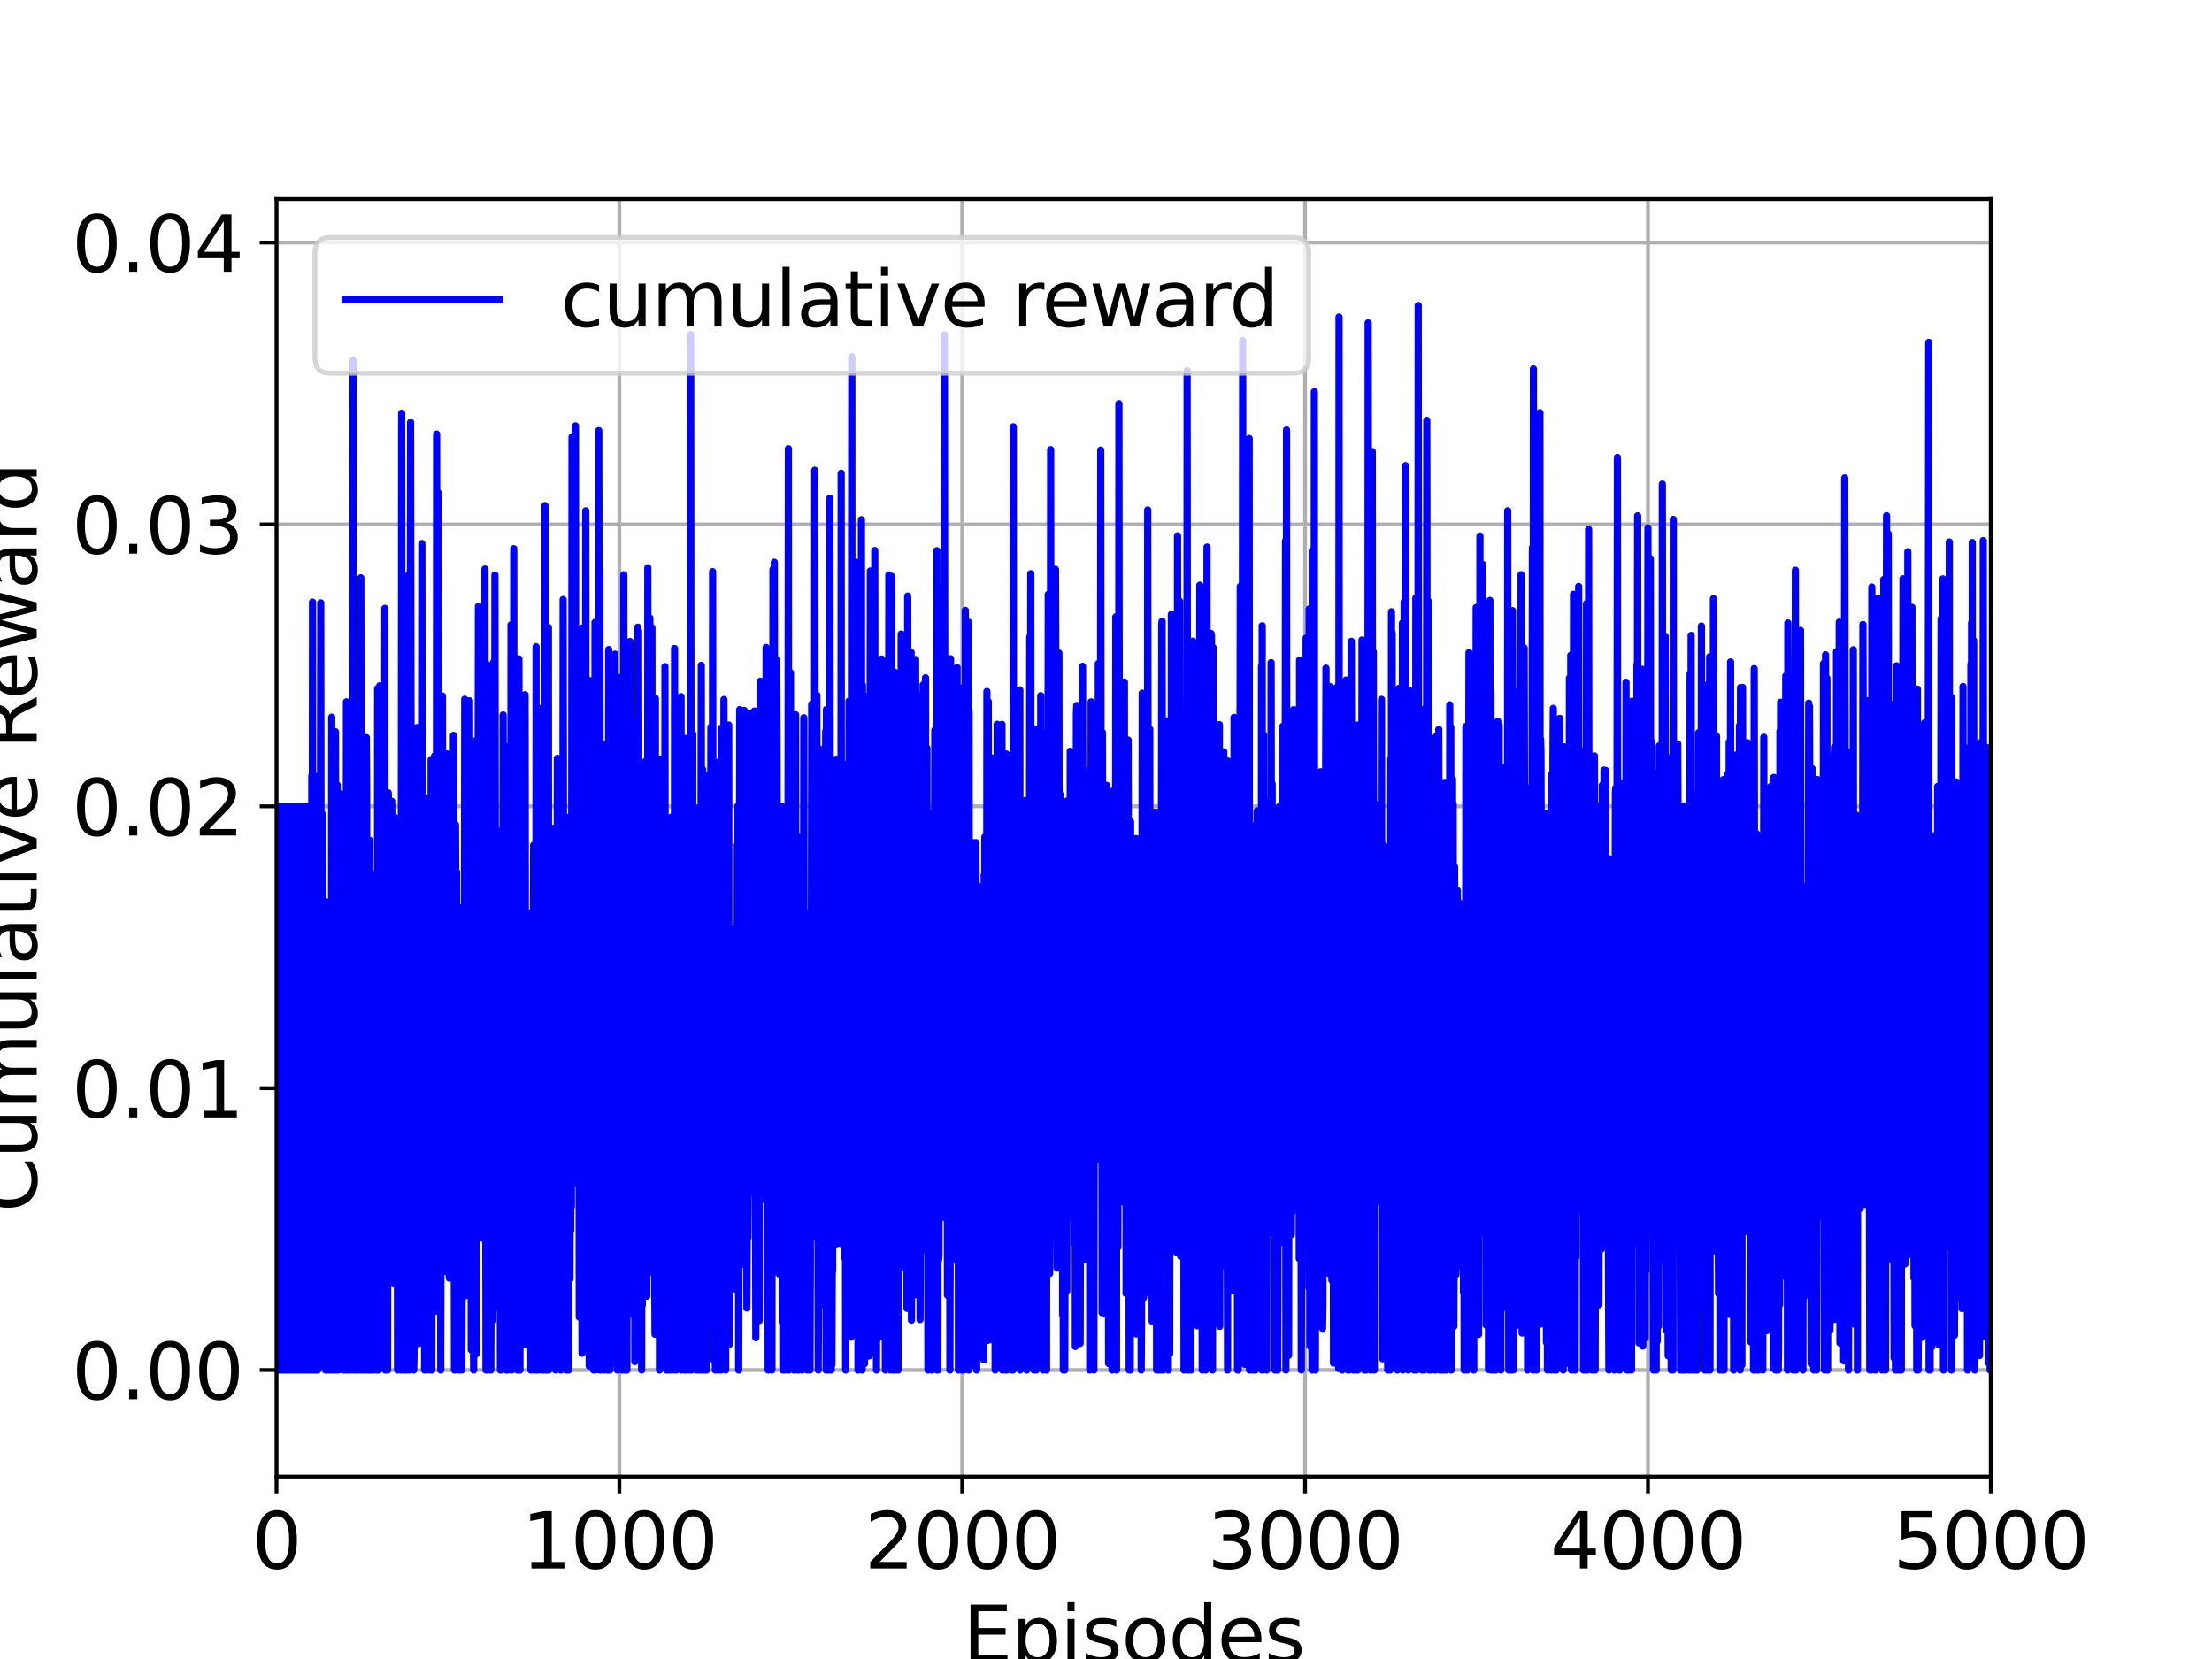 <?xml version="1.0" encoding="utf-8" standalone="no"?>
<!DOCTYPE svg PUBLIC "-//W3C//DTD SVG 1.1//EN"
  "http://www.w3.org/Graphics/SVG/1.1/DTD/svg11.dtd">
<svg height="345.6pt" version="1.1" viewBox="0 0 460.8 345.6" width="460.8pt" xmlns="http://www.w3.org/2000/svg" xmlns:xlink="http://www.w3.org/1999/xlink">
 <defs>
  <style type="text/css">*{stroke-linecap:butt;stroke-linejoin:round;}</style>
 </defs>
 <g id="figure_1">
  <g id="patch_1">
   <path d="M 0 345.6 
L 460.8 345.6 
L 460.8 0 
L 0 0 
z
" style="fill:#ffffff;"/>
  </g>
  <g id="axes_1">
   <g id="patch_2">
    <path d="M 57.6 307.584 
L 414.72 307.584 
L 414.72 41.472 
L 57.6 41.472 
z
" style="fill:#ffffff;"/>
   </g>
   <g id="matplotlib.axis_1">
    <g id="xtick_1">
     <g id="line2d_1">
      <path clip-path="url(#p983210eb37)" d="M 57.6 307.584 
L 57.6 41.472 
" style="fill:none;stroke:#b0b0b0;stroke-linecap:square;stroke-width:0.8;"/>
     </g>
     <g id="line2d_2">
      <defs>
       <path d="M 0 0 
L 0 3.5 
" id="mfd0ca9f9ab" style="stroke:#000000;stroke-width:0.8;"/>
      </defs>
      <g>
       <use style="stroke:#000000;stroke-width:0.8;" x="57.6" xlink:href="#mfd0ca9f9ab" y="307.584"/>
      </g>
     </g>
     <g id="text_1">
      <!-- 0 -->
      <g transform="translate(52.51 326.741)scale(0.16 -0.16)">
       <defs>
        <path d="M 2034 4250 
Q 1547 4250 1301 3770 
Q 1056 3291 1056 2328 
Q 1056 1369 1301 889 
Q 1547 409 2034 409 
Q 2525 409 2770 889 
Q 3016 1369 3016 2328 
Q 3016 3291 2770 3770 
Q 2525 4250 2034 4250 
z
M 2034 4750 
Q 2819 4750 3233 4129 
Q 3647 3509 3647 2328 
Q 3647 1150 3233 529 
Q 2819 -91 2034 -91 
Q 1250 -91 836 529 
Q 422 1150 422 2328 
Q 422 3509 836 4129 
Q 1250 4750 2034 4750 
z
" id="DejaVuSans-30" transform="scale(0.016)"/>
       </defs>
       <use xlink:href="#DejaVuSans-30"/>
      </g>
     </g>
    </g>
    <g id="xtick_2">
     <g id="line2d_3">
      <path clip-path="url(#p983210eb37)" d="M 129.024 307.584 
L 129.024 41.472 
" style="fill:none;stroke:#b0b0b0;stroke-linecap:square;stroke-width:0.8;"/>
     </g>
     <g id="line2d_4">
      <g>
       <use style="stroke:#000000;stroke-width:0.8;" x="129.024" xlink:href="#mfd0ca9f9ab" y="307.584"/>
      </g>
     </g>
     <g id="text_2">
      <!-- 1000 -->
      <g transform="translate(108.664 326.741)scale(0.16 -0.16)">
       <defs>
        <path d="M 794 531 
L 1825 531 
L 1825 4091 
L 703 3866 
L 703 4441 
L 1819 4666 
L 2450 4666 
L 2450 531 
L 3481 531 
L 3481 0 
L 794 0 
L 794 531 
z
" id="DejaVuSans-31" transform="scale(0.016)"/>
       </defs>
       <use xlink:href="#DejaVuSans-31"/>
       <use x="63.623" xlink:href="#DejaVuSans-30"/>
       <use x="127.246" xlink:href="#DejaVuSans-30"/>
       <use x="190.869" xlink:href="#DejaVuSans-30"/>
      </g>
     </g>
    </g>
    <g id="xtick_3">
     <g id="line2d_5">
      <path clip-path="url(#p983210eb37)" d="M 200.448 307.584 
L 200.448 41.472 
" style="fill:none;stroke:#b0b0b0;stroke-linecap:square;stroke-width:0.8;"/>
     </g>
     <g id="line2d_6">
      <g>
       <use style="stroke:#000000;stroke-width:0.8;" x="200.448" xlink:href="#mfd0ca9f9ab" y="307.584"/>
      </g>
     </g>
     <g id="text_3">
      <!-- 2000 -->
      <g transform="translate(180.088 326.741)scale(0.16 -0.16)">
       <defs>
        <path d="M 1228 531 
L 3431 531 
L 3431 0 
L 469 0 
L 469 531 
Q 828 903 1448 1529 
Q 2069 2156 2228 2338 
Q 2531 2678 2651 2914 
Q 2772 3150 2772 3378 
Q 2772 3750 2511 3984 
Q 2250 4219 1831 4219 
Q 1534 4219 1204 4116 
Q 875 4013 500 3803 
L 500 4441 
Q 881 4594 1212 4672 
Q 1544 4750 1819 4750 
Q 2544 4750 2975 4387 
Q 3406 4025 3406 3419 
Q 3406 3131 3298 2873 
Q 3191 2616 2906 2266 
Q 2828 2175 2409 1742 
Q 1991 1309 1228 531 
z
" id="DejaVuSans-32" transform="scale(0.016)"/>
       </defs>
       <use xlink:href="#DejaVuSans-32"/>
       <use x="63.623" xlink:href="#DejaVuSans-30"/>
       <use x="127.246" xlink:href="#DejaVuSans-30"/>
       <use x="190.869" xlink:href="#DejaVuSans-30"/>
      </g>
     </g>
    </g>
    <g id="xtick_4">
     <g id="line2d_7">
      <path clip-path="url(#p983210eb37)" d="M 271.872 307.584 
L 271.872 41.472 
" style="fill:none;stroke:#b0b0b0;stroke-linecap:square;stroke-width:0.8;"/>
     </g>
     <g id="line2d_8">
      <g>
       <use style="stroke:#000000;stroke-width:0.8;" x="271.872" xlink:href="#mfd0ca9f9ab" y="307.584"/>
      </g>
     </g>
     <g id="text_4">
      <!-- 3000 -->
      <g transform="translate(251.512 326.741)scale(0.16 -0.16)">
       <defs>
        <path d="M 2597 2516 
Q 3050 2419 3304 2112 
Q 3559 1806 3559 1356 
Q 3559 666 3084 287 
Q 2609 -91 1734 -91 
Q 1441 -91 1130 -33 
Q 819 25 488 141 
L 488 750 
Q 750 597 1062 519 
Q 1375 441 1716 441 
Q 2309 441 2620 675 
Q 2931 909 2931 1356 
Q 2931 1769 2642 2001 
Q 2353 2234 1838 2234 
L 1294 2234 
L 1294 2753 
L 1863 2753 
Q 2328 2753 2575 2939 
Q 2822 3125 2822 3475 
Q 2822 3834 2567 4026 
Q 2313 4219 1838 4219 
Q 1578 4219 1281 4162 
Q 984 4106 628 3988 
L 628 4550 
Q 988 4650 1302 4700 
Q 1616 4750 1894 4750 
Q 2613 4750 3031 4423 
Q 3450 4097 3450 3541 
Q 3450 3153 3228 2886 
Q 3006 2619 2597 2516 
z
" id="DejaVuSans-33" transform="scale(0.016)"/>
       </defs>
       <use xlink:href="#DejaVuSans-33"/>
       <use x="63.623" xlink:href="#DejaVuSans-30"/>
       <use x="127.246" xlink:href="#DejaVuSans-30"/>
       <use x="190.869" xlink:href="#DejaVuSans-30"/>
      </g>
     </g>
    </g>
    <g id="xtick_5">
     <g id="line2d_9">
      <path clip-path="url(#p983210eb37)" d="M 343.296 307.584 
L 343.296 41.472 
" style="fill:none;stroke:#b0b0b0;stroke-linecap:square;stroke-width:0.8;"/>
     </g>
     <g id="line2d_10">
      <g>
       <use style="stroke:#000000;stroke-width:0.8;" x="343.296" xlink:href="#mfd0ca9f9ab" y="307.584"/>
      </g>
     </g>
     <g id="text_5">
      <!-- 4000 -->
      <g transform="translate(322.936 326.741)scale(0.16 -0.16)">
       <defs>
        <path d="M 2419 4116 
L 825 1625 
L 2419 1625 
L 2419 4116 
z
M 2253 4666 
L 3047 4666 
L 3047 1625 
L 3713 1625 
L 3713 1100 
L 3047 1100 
L 3047 0 
L 2419 0 
L 2419 1100 
L 313 1100 
L 313 1709 
L 2253 4666 
z
" id="DejaVuSans-34" transform="scale(0.016)"/>
       </defs>
       <use xlink:href="#DejaVuSans-34"/>
       <use x="63.623" xlink:href="#DejaVuSans-30"/>
       <use x="127.246" xlink:href="#DejaVuSans-30"/>
       <use x="190.869" xlink:href="#DejaVuSans-30"/>
      </g>
     </g>
    </g>
    <g id="xtick_6">
     <g id="line2d_11">
      <path clip-path="url(#p983210eb37)" d="M 414.72 307.584 
L 414.72 41.472 
" style="fill:none;stroke:#b0b0b0;stroke-linecap:square;stroke-width:0.8;"/>
     </g>
     <g id="line2d_12">
      <g>
       <use style="stroke:#000000;stroke-width:0.8;" x="414.72" xlink:href="#mfd0ca9f9ab" y="307.584"/>
      </g>
     </g>
     <g id="text_6">
      <!-- 5000 -->
      <g transform="translate(394.36 326.741)scale(0.16 -0.16)">
       <defs>
        <path d="M 691 4666 
L 3169 4666 
L 3169 4134 
L 1269 4134 
L 1269 2991 
Q 1406 3038 1543 3061 
Q 1681 3084 1819 3084 
Q 2600 3084 3056 2656 
Q 3513 2228 3513 1497 
Q 3513 744 3044 326 
Q 2575 -91 1722 -91 
Q 1428 -91 1123 -41 
Q 819 9 494 109 
L 494 744 
Q 775 591 1075 516 
Q 1375 441 1709 441 
Q 2250 441 2565 725 
Q 2881 1009 2881 1497 
Q 2881 1984 2565 2268 
Q 2250 2553 1709 2553 
Q 1456 2553 1204 2497 
Q 953 2441 691 2322 
L 691 4666 
z
" id="DejaVuSans-35" transform="scale(0.016)"/>
       </defs>
       <use xlink:href="#DejaVuSans-35"/>
       <use x="63.623" xlink:href="#DejaVuSans-30"/>
       <use x="127.246" xlink:href="#DejaVuSans-30"/>
       <use x="190.869" xlink:href="#DejaVuSans-30"/>
      </g>
     </g>
    </g>
    <g id="text_7">
     <!-- Episodes -->
     <g transform="translate(200.572 346.226)scale(0.16 -0.16)">
      <defs>
       <path d="M 628 4666 
L 3578 4666 
L 3578 4134 
L 1259 4134 
L 1259 2753 
L 3481 2753 
L 3481 2222 
L 1259 2222 
L 1259 531 
L 3634 531 
L 3634 0 
L 628 0 
L 628 4666 
z
" id="DejaVuSans-45" transform="scale(0.016)"/>
       <path d="M 1159 525 
L 1159 -1331 
L 581 -1331 
L 581 3500 
L 1159 3500 
L 1159 2969 
Q 1341 3281 1617 3432 
Q 1894 3584 2278 3584 
Q 2916 3584 3314 3078 
Q 3713 2572 3713 1747 
Q 3713 922 3314 415 
Q 2916 -91 2278 -91 
Q 1894 -91 1617 61 
Q 1341 213 1159 525 
z
M 3116 1747 
Q 3116 2381 2855 2742 
Q 2594 3103 2138 3103 
Q 1681 3103 1420 2742 
Q 1159 2381 1159 1747 
Q 1159 1113 1420 752 
Q 1681 391 2138 391 
Q 2594 391 2855 752 
Q 3116 1113 3116 1747 
z
" id="DejaVuSans-70" transform="scale(0.016)"/>
       <path d="M 603 3500 
L 1178 3500 
L 1178 0 
L 603 0 
L 603 3500 
z
M 603 4863 
L 1178 4863 
L 1178 4134 
L 603 4134 
L 603 4863 
z
" id="DejaVuSans-69" transform="scale(0.016)"/>
       <path d="M 2834 3397 
L 2834 2853 
Q 2591 2978 2328 3040 
Q 2066 3103 1784 3103 
Q 1356 3103 1142 2972 
Q 928 2841 928 2578 
Q 928 2378 1081 2264 
Q 1234 2150 1697 2047 
L 1894 2003 
Q 2506 1872 2764 1633 
Q 3022 1394 3022 966 
Q 3022 478 2636 193 
Q 2250 -91 1575 -91 
Q 1294 -91 989 -36 
Q 684 19 347 128 
L 347 722 
Q 666 556 975 473 
Q 1284 391 1588 391 
Q 1994 391 2212 530 
Q 2431 669 2431 922 
Q 2431 1156 2273 1281 
Q 2116 1406 1581 1522 
L 1381 1569 
Q 847 1681 609 1914 
Q 372 2147 372 2553 
Q 372 3047 722 3315 
Q 1072 3584 1716 3584 
Q 2034 3584 2315 3537 
Q 2597 3491 2834 3397 
z
" id="DejaVuSans-73" transform="scale(0.016)"/>
       <path d="M 1959 3097 
Q 1497 3097 1228 2736 
Q 959 2375 959 1747 
Q 959 1119 1226 758 
Q 1494 397 1959 397 
Q 2419 397 2687 759 
Q 2956 1122 2956 1747 
Q 2956 2369 2687 2733 
Q 2419 3097 1959 3097 
z
M 1959 3584 
Q 2709 3584 3137 3096 
Q 3566 2609 3566 1747 
Q 3566 888 3137 398 
Q 2709 -91 1959 -91 
Q 1206 -91 779 398 
Q 353 888 353 1747 
Q 353 2609 779 3096 
Q 1206 3584 1959 3584 
z
" id="DejaVuSans-6f" transform="scale(0.016)"/>
       <path d="M 2906 2969 
L 2906 4863 
L 3481 4863 
L 3481 0 
L 2906 0 
L 2906 525 
Q 2725 213 2448 61 
Q 2172 -91 1784 -91 
Q 1150 -91 751 415 
Q 353 922 353 1747 
Q 353 2572 751 3078 
Q 1150 3584 1784 3584 
Q 2172 3584 2448 3432 
Q 2725 3281 2906 2969 
z
M 947 1747 
Q 947 1113 1208 752 
Q 1469 391 1925 391 
Q 2381 391 2643 752 
Q 2906 1113 2906 1747 
Q 2906 2381 2643 2742 
Q 2381 3103 1925 3103 
Q 1469 3103 1208 2742 
Q 947 2381 947 1747 
z
" id="DejaVuSans-64" transform="scale(0.016)"/>
       <path d="M 3597 1894 
L 3597 1613 
L 953 1613 
Q 991 1019 1311 708 
Q 1631 397 2203 397 
Q 2534 397 2845 478 
Q 3156 559 3463 722 
L 3463 178 
Q 3153 47 2828 -22 
Q 2503 -91 2169 -91 
Q 1331 -91 842 396 
Q 353 884 353 1716 
Q 353 2575 817 3079 
Q 1281 3584 2069 3584 
Q 2775 3584 3186 3129 
Q 3597 2675 3597 1894 
z
M 3022 2063 
Q 3016 2534 2758 2815 
Q 2500 3097 2075 3097 
Q 1594 3097 1305 2825 
Q 1016 2553 972 2059 
L 3022 2063 
z
" id="DejaVuSans-65" transform="scale(0.016)"/>
      </defs>
      <use xlink:href="#DejaVuSans-45"/>
      <use x="63.184" xlink:href="#DejaVuSans-70"/>
      <use x="126.66" xlink:href="#DejaVuSans-69"/>
      <use x="154.443" xlink:href="#DejaVuSans-73"/>
      <use x="206.543" xlink:href="#DejaVuSans-6f"/>
      <use x="267.725" xlink:href="#DejaVuSans-64"/>
      <use x="331.201" xlink:href="#DejaVuSans-65"/>
      <use x="392.725" xlink:href="#DejaVuSans-73"/>
     </g>
    </g>
   </g>
   <g id="matplotlib.axis_2">
    <g id="ytick_1">
     <g id="line2d_13">
      <path clip-path="url(#p983210eb37)" d="M 57.6 285.408 
L 414.72 285.408 
" style="fill:none;stroke:#b0b0b0;stroke-linecap:square;stroke-width:0.8;"/>
     </g>
     <g id="line2d_14">
      <defs>
       <path d="M 0 0 
L -3.5 0 
" id="m4dd7f9489a" style="stroke:#000000;stroke-width:0.8;"/>
      </defs>
      <g>
       <use style="stroke:#000000;stroke-width:0.8;" x="57.6" xlink:href="#m4dd7f9489a" y="285.408"/>
      </g>
     </g>
     <g id="text_8">
      <!-- 0.00 -->
      <g transform="translate(14.975 291.487)scale(0.16 -0.16)">
       <defs>
        <path d="M 684 794 
L 1344 794 
L 1344 0 
L 684 0 
L 684 794 
z
" id="DejaVuSans-2e" transform="scale(0.016)"/>
       </defs>
       <use xlink:href="#DejaVuSans-30"/>
       <use x="63.623" xlink:href="#DejaVuSans-2e"/>
       <use x="95.41" xlink:href="#DejaVuSans-30"/>
       <use x="159.033" xlink:href="#DejaVuSans-30"/>
      </g>
     </g>
    </g>
    <g id="ytick_2">
     <g id="line2d_15">
      <path clip-path="url(#p983210eb37)" d="M 57.6 226.689 
L 414.72 226.689 
" style="fill:none;stroke:#b0b0b0;stroke-linecap:square;stroke-width:0.8;"/>
     </g>
     <g id="line2d_16">
      <g>
       <use style="stroke:#000000;stroke-width:0.8;" x="57.6" xlink:href="#m4dd7f9489a" y="226.689"/>
      </g>
     </g>
     <g id="text_9">
      <!-- 0.01 -->
      <g transform="translate(14.975 232.768)scale(0.16 -0.16)">
       <use xlink:href="#DejaVuSans-30"/>
       <use x="63.623" xlink:href="#DejaVuSans-2e"/>
       <use x="95.41" xlink:href="#DejaVuSans-30"/>
       <use x="159.033" xlink:href="#DejaVuSans-31"/>
      </g>
     </g>
    </g>
    <g id="ytick_3">
     <g id="line2d_17">
      <path clip-path="url(#p983210eb37)" d="M 57.6 167.971 
L 414.72 167.971 
" style="fill:none;stroke:#b0b0b0;stroke-linecap:square;stroke-width:0.8;"/>
     </g>
     <g id="line2d_18">
      <g>
       <use style="stroke:#000000;stroke-width:0.8;" x="57.6" xlink:href="#m4dd7f9489a" y="167.971"/>
      </g>
     </g>
     <g id="text_10">
      <!-- 0.02 -->
      <g transform="translate(14.975 174.05)scale(0.16 -0.16)">
       <use xlink:href="#DejaVuSans-30"/>
       <use x="63.623" xlink:href="#DejaVuSans-2e"/>
       <use x="95.41" xlink:href="#DejaVuSans-30"/>
       <use x="159.033" xlink:href="#DejaVuSans-32"/>
      </g>
     </g>
    </g>
    <g id="ytick_4">
     <g id="line2d_19">
      <path clip-path="url(#p983210eb37)" d="M 57.6 109.252 
L 414.72 109.252 
" style="fill:none;stroke:#b0b0b0;stroke-linecap:square;stroke-width:0.8;"/>
     </g>
     <g id="line2d_20">
      <g>
       <use style="stroke:#000000;stroke-width:0.8;" x="57.6" xlink:href="#m4dd7f9489a" y="109.252"/>
      </g>
     </g>
     <g id="text_11">
      <!-- 0.03 -->
      <g transform="translate(14.975 115.331)scale(0.16 -0.16)">
       <use xlink:href="#DejaVuSans-30"/>
       <use x="63.623" xlink:href="#DejaVuSans-2e"/>
       <use x="95.41" xlink:href="#DejaVuSans-30"/>
       <use x="159.033" xlink:href="#DejaVuSans-33"/>
      </g>
     </g>
    </g>
    <g id="ytick_5">
     <g id="line2d_21">
      <path clip-path="url(#p983210eb37)" d="M 57.6 50.534 
L 414.72 50.534 
" style="fill:none;stroke:#b0b0b0;stroke-linecap:square;stroke-width:0.8;"/>
     </g>
     <g id="line2d_22">
      <g>
       <use style="stroke:#000000;stroke-width:0.8;" x="57.6" xlink:href="#m4dd7f9489a" y="50.534"/>
      </g>
     </g>
     <g id="text_12">
      <!-- 0.04 -->
      <g transform="translate(14.975 56.612)scale(0.16 -0.16)">
       <use xlink:href="#DejaVuSans-30"/>
       <use x="63.623" xlink:href="#DejaVuSans-2e"/>
       <use x="95.41" xlink:href="#DejaVuSans-30"/>
       <use x="159.033" xlink:href="#DejaVuSans-34"/>
      </g>
     </g>
    </g>
    <g id="text_13">
     <!-- Cumulative Reward -->
     <g transform="translate(7.647 252.524)rotate(-90)scale(0.16 -0.16)">
      <defs>
       <path d="M 4122 4306 
L 4122 3641 
Q 3803 3938 3442 4084 
Q 3081 4231 2675 4231 
Q 1875 4231 1450 3742 
Q 1025 3253 1025 2328 
Q 1025 1406 1450 917 
Q 1875 428 2675 428 
Q 3081 428 3442 575 
Q 3803 722 4122 1019 
L 4122 359 
Q 3791 134 3420 21 
Q 3050 -91 2638 -91 
Q 1578 -91 968 557 
Q 359 1206 359 2328 
Q 359 3453 968 4101 
Q 1578 4750 2638 4750 
Q 3056 4750 3426 4639 
Q 3797 4528 4122 4306 
z
" id="DejaVuSans-43" transform="scale(0.016)"/>
       <path d="M 544 1381 
L 544 3500 
L 1119 3500 
L 1119 1403 
Q 1119 906 1312 657 
Q 1506 409 1894 409 
Q 2359 409 2629 706 
Q 2900 1003 2900 1516 
L 2900 3500 
L 3475 3500 
L 3475 0 
L 2900 0 
L 2900 538 
Q 2691 219 2414 64 
Q 2138 -91 1772 -91 
Q 1169 -91 856 284 
Q 544 659 544 1381 
z
M 1991 3584 
L 1991 3584 
z
" id="DejaVuSans-75" transform="scale(0.016)"/>
       <path d="M 3328 2828 
Q 3544 3216 3844 3400 
Q 4144 3584 4550 3584 
Q 5097 3584 5394 3201 
Q 5691 2819 5691 2113 
L 5691 0 
L 5113 0 
L 5113 2094 
Q 5113 2597 4934 2840 
Q 4756 3084 4391 3084 
Q 3944 3084 3684 2787 
Q 3425 2491 3425 1978 
L 3425 0 
L 2847 0 
L 2847 2094 
Q 2847 2600 2669 2842 
Q 2491 3084 2119 3084 
Q 1678 3084 1418 2786 
Q 1159 2488 1159 1978 
L 1159 0 
L 581 0 
L 581 3500 
L 1159 3500 
L 1159 2956 
Q 1356 3278 1631 3431 
Q 1906 3584 2284 3584 
Q 2666 3584 2933 3390 
Q 3200 3197 3328 2828 
z
" id="DejaVuSans-6d" transform="scale(0.016)"/>
       <path d="M 603 4863 
L 1178 4863 
L 1178 0 
L 603 0 
L 603 4863 
z
" id="DejaVuSans-6c" transform="scale(0.016)"/>
       <path d="M 2194 1759 
Q 1497 1759 1228 1600 
Q 959 1441 959 1056 
Q 959 750 1161 570 
Q 1363 391 1709 391 
Q 2188 391 2477 730 
Q 2766 1069 2766 1631 
L 2766 1759 
L 2194 1759 
z
M 3341 1997 
L 3341 0 
L 2766 0 
L 2766 531 
Q 2569 213 2275 61 
Q 1981 -91 1556 -91 
Q 1019 -91 701 211 
Q 384 513 384 1019 
Q 384 1609 779 1909 
Q 1175 2209 1959 2209 
L 2766 2209 
L 2766 2266 
Q 2766 2663 2505 2880 
Q 2244 3097 1772 3097 
Q 1472 3097 1187 3025 
Q 903 2953 641 2809 
L 641 3341 
Q 956 3463 1253 3523 
Q 1550 3584 1831 3584 
Q 2591 3584 2966 3190 
Q 3341 2797 3341 1997 
z
" id="DejaVuSans-61" transform="scale(0.016)"/>
       <path d="M 1172 4494 
L 1172 3500 
L 2356 3500 
L 2356 3053 
L 1172 3053 
L 1172 1153 
Q 1172 725 1289 603 
Q 1406 481 1766 481 
L 2356 481 
L 2356 0 
L 1766 0 
Q 1100 0 847 248 
Q 594 497 594 1153 
L 594 3053 
L 172 3053 
L 172 3500 
L 594 3500 
L 594 4494 
L 1172 4494 
z
" id="DejaVuSans-74" transform="scale(0.016)"/>
       <path d="M 191 3500 
L 800 3500 
L 1894 563 
L 2988 3500 
L 3597 3500 
L 2284 0 
L 1503 0 
L 191 3500 
z
" id="DejaVuSans-76" transform="scale(0.016)"/>
       <path id="DejaVuSans-20" transform="scale(0.016)"/>
       <path d="M 2841 2188 
Q 3044 2119 3236 1894 
Q 3428 1669 3622 1275 
L 4263 0 
L 3584 0 
L 2988 1197 
Q 2756 1666 2539 1819 
Q 2322 1972 1947 1972 
L 1259 1972 
L 1259 0 
L 628 0 
L 628 4666 
L 2053 4666 
Q 2853 4666 3247 4331 
Q 3641 3997 3641 3322 
Q 3641 2881 3436 2590 
Q 3231 2300 2841 2188 
z
M 1259 4147 
L 1259 2491 
L 2053 2491 
Q 2509 2491 2742 2702 
Q 2975 2913 2975 3322 
Q 2975 3731 2742 3939 
Q 2509 4147 2053 4147 
L 1259 4147 
z
" id="DejaVuSans-52" transform="scale(0.016)"/>
       <path d="M 269 3500 
L 844 3500 
L 1563 769 
L 2278 3500 
L 2956 3500 
L 3675 769 
L 4391 3500 
L 4966 3500 
L 4050 0 
L 3372 0 
L 2619 2869 
L 1863 0 
L 1184 0 
L 269 3500 
z
" id="DejaVuSans-77" transform="scale(0.016)"/>
       <path d="M 2631 2963 
Q 2534 3019 2420 3045 
Q 2306 3072 2169 3072 
Q 1681 3072 1420 2755 
Q 1159 2438 1159 1844 
L 1159 0 
L 581 0 
L 581 3500 
L 1159 3500 
L 1159 2956 
Q 1341 3275 1631 3429 
Q 1922 3584 2338 3584 
Q 2397 3584 2469 3576 
Q 2541 3569 2628 3553 
L 2631 2963 
z
" id="DejaVuSans-72" transform="scale(0.016)"/>
      </defs>
      <use xlink:href="#DejaVuSans-43"/>
      <use x="69.824" xlink:href="#DejaVuSans-75"/>
      <use x="133.203" xlink:href="#DejaVuSans-6d"/>
      <use x="230.615" xlink:href="#DejaVuSans-75"/>
      <use x="293.994" xlink:href="#DejaVuSans-6c"/>
      <use x="321.777" xlink:href="#DejaVuSans-61"/>
      <use x="383.057" xlink:href="#DejaVuSans-74"/>
      <use x="422.266" xlink:href="#DejaVuSans-69"/>
      <use x="450.049" xlink:href="#DejaVuSans-76"/>
      <use x="509.229" xlink:href="#DejaVuSans-65"/>
      <use x="570.752" xlink:href="#DejaVuSans-20"/>
      <use x="602.539" xlink:href="#DejaVuSans-52"/>
      <use x="667.521" xlink:href="#DejaVuSans-65"/>
      <use x="729.045" xlink:href="#DejaVuSans-77"/>
      <use x="810.832" xlink:href="#DejaVuSans-61"/>
      <use x="872.111" xlink:href="#DejaVuSans-72"/>
      <use x="911.475" xlink:href="#DejaVuSans-64"/>
     </g>
    </g>
   </g>
   <g id="line2d_23">
    <path clip-path="url(#p983210eb37)" d="M 57.6 175.012 
L 57.671 273.775 
L 57.743 167.938 
L 57.814 285.408 
L 57.886 175.012 
L 57.957 273.775 
L 58.029 167.938 
L 58.1 285.408 
L 58.171 175.012 
L 58.243 273.775 
L 58.314 167.938 
L 58.386 285.408 
L 58.457 175.012 
L 58.529 273.775 
L 58.6 167.938 
L 58.671 285.408 
L 58.743 175.012 
L 58.814 273.775 
L 58.886 167.938 
L 58.957 285.408 
L 59.028 175.012 
L 59.1 273.775 
L 59.171 167.938 
L 59.243 285.408 
L 59.314 175.012 
L 59.386 273.775 
L 59.457 167.938 
L 59.528 285.408 
L 59.6 175.012 
L 59.671 273.775 
L 59.743 167.938 
L 59.814 285.408 
L 59.886 175.012 
L 59.957 273.775 
L 60.028 167.938 
L 60.1 285.408 
L 60.171 175.012 
L 60.243 273.775 
L 60.314 167.938 
L 60.386 285.408 
L 60.457 175.012 
L 60.528 273.775 
L 60.6 167.938 
L 60.671 285.408 
L 60.743 175.012 
L 60.814 273.775 
L 60.886 167.938 
L 60.957 285.408 
L 61.028 175.012 
L 61.1 273.775 
L 61.171 167.938 
L 61.243 285.408 
L 61.314 175.012 
L 61.385 273.775 
L 61.457 167.938 
L 61.528 285.408 
L 61.6 175.012 
L 61.671 273.775 
L 61.743 167.938 
L 61.814 285.408 
L 61.885 175.012 
L 61.957 273.775 
L 62.028 167.938 
L 62.1 285.408 
L 62.171 175.012 
L 62.243 273.775 
L 62.314 167.938 
L 62.385 285.408 
L 62.457 175.012 
L 62.528 273.775 
L 62.6 167.938 
L 62.671 285.408 
L 62.743 175.012 
L 62.814 273.775 
L 62.885 167.938 
L 62.957 285.408 
L 63.028 175.012 
L 63.1 273.775 
L 63.171 167.938 
L 63.242 285.408 
L 63.314 175.012 
L 63.385 273.775 
L 63.457 167.938 
L 63.528 285.408 
L 63.6 175.012 
L 63.671 273.775 
L 63.742 167.938 
L 63.814 285.408 
L 63.885 175.012 
L 63.957 273.775 
L 64.028 167.938 
L 64.1 285.408 
L 64.171 175.012 
L 64.242 273.775 
L 64.314 167.938 
L 64.385 285.408 
L 64.457 175.012 
L 64.528 273.775 
L 64.6 167.938 
L 64.671 285.408 
L 64.814 179.729 
L 64.885 241.751 
L 64.957 161.563 
L 65.028 231.661 
L 65.1 125.428 
L 65.171 285.408 
L 65.242 260.938 
L 65.385 161.5 
L 65.528 285.408 
L 65.599 166.806 
L 65.671 232.679 
L 65.742 285.408 
L 65.814 237.686 
L 65.885 285.408 
L 65.957 254.62 
L 66.028 285.408 
L 66.099 215.229 
L 66.171 285.408 
L 66.242 256.961 
L 66.314 249.162 
L 66.385 164.618 
L 66.457 246.427 
L 66.528 219.442 
L 66.671 256.323 
L 66.814 125.588 
L 66.957 253.534 
L 67.171 169.616 
L 67.385 266.489 
L 67.457 284.743 
L 67.671 187.71 
L 67.814 285.408 
L 67.885 222.265 
L 68.028 285.408 
L 68.099 220.475 
L 68.242 285.408 
L 68.385 223.751 
L 68.456 275.414 
L 68.528 190.042 
L 68.599 197.684 
L 68.814 285.408 
L 68.885 285.408 
L 68.956 240.128 
L 69.028 285.408 
L 69.099 149.409 
L 69.171 260.66 
L 69.242 216.387 
L 69.385 285.408 
L 69.456 204.452 
L 69.528 243.267 
L 69.599 285.408 
L 69.671 281.31 
L 69.742 226.929 
L 69.814 285.408 
L 69.885 152.441 
L 69.956 285.408 
L 70.028 203.62 
L 70.099 285.408 
L 70.242 163.529 
L 70.385 285.408 
L 70.456 218.07 
L 70.528 241.076 
L 70.599 266.513 
L 70.671 198.937 
L 70.742 285.33 
L 70.885 195.788 
L 70.956 250.962 
L 71.028 165.417 
L 71.099 193.131 
L 71.242 278.849 
L 71.313 236.69 
L 71.385 247.65 
L 71.599 207.585 
L 71.671 285.408 
L 71.742 263.024 
L 71.885 192.936 
L 71.956 228.623 
L 72.028 285.408 
L 72.17 146.21 
L 72.313 285.408 
L 72.385 237.683 
L 72.456 256.42 
L 72.528 263.634 
L 72.599 246.561 
L 72.67 285.408 
L 72.742 254.455 
L 72.813 279.498 
L 72.956 238.299 
L 73.028 187.144 
L 73.099 196.537 
L 73.17 197.968 
L 73.313 285.408 
L 73.528 75.049 
L 73.599 247.225 
L 73.67 243.185 
L 73.742 272.271 
L 73.813 239.908 
L 73.956 285.408 
L 74.028 211.853 
L 74.17 285.408 
L 74.242 285.408 
L 74.385 146.797 
L 74.527 285.408 
L 74.599 281.9 
L 74.885 169.984 
L 75.027 226.625 
L 75.099 285.408 
L 75.17 120.368 
L 75.313 284.469 
L 75.385 285.408 
L 75.456 169.711 
L 75.599 285.408 
L 75.67 277.195 
L 75.742 285.408 
L 75.885 184.753 
L 76.099 285.408 
L 76.17 285.408 
L 76.313 153.657 
L 76.385 163.877 
L 76.456 215.342 
L 76.527 206.087 
L 76.67 244.698 
L 76.742 285.408 
L 76.813 249.804 
L 76.884 285.408 
L 76.956 282.28 
L 77.027 175.062 
L 77.17 285.408 
L 77.313 259.838 
L 77.384 261.491 
L 77.456 285.408 
L 77.599 208.075 
L 77.67 213.032 
L 77.813 285.408 
L 77.884 216.68 
L 77.956 244.901 
L 78.17 187.61 
L 78.242 261.212 
L 78.313 255.477 
L 78.384 181.886 
L 78.456 285.408 
L 78.527 257.632 
L 78.599 234.618 
L 78.67 143.413 
L 78.742 285.408 
L 78.813 150.052 
L 78.884 285.408 
L 78.956 243.892 
L 79.027 253.131 
L 79.099 142.861 
L 79.17 185.385 
L 79.241 192.313 
L 79.313 147.183 
L 79.384 261.639 
L 79.456 185.125 
L 79.527 244.94 
L 79.599 181.121 
L 79.67 246.461 
L 79.741 160.45 
L 79.813 162.328 
L 79.884 228.79 
L 79.956 195.503 
L 80.027 159.508 
L 80.099 221.149 
L 80.17 126.731 
L 80.241 285.408 
L 80.313 279.844 
L 80.384 179.423 
L 80.456 285.408 
L 80.527 185.952 
L 80.741 285.408 
L 80.884 165.177 
L 80.956 171.319 
L 81.098 256.565 
L 81.17 229.873 
L 81.241 208.192 
L 81.313 255.066 
L 81.384 232.825 
L 81.527 220.107 
L 81.598 166.912 
L 81.67 174.55 
L 81.741 236.106 
L 81.813 174.147 
L 81.956 267.427 
L 82.027 190.631 
L 82.098 222.272 
L 82.313 170.308 
L 82.527 256.466 
L 82.598 197.642 
L 82.67 236.465 
L 82.741 193.23 
L 82.813 285.408 
L 82.884 228.323 
L 82.956 269.03 
L 83.027 180.205 
L 83.098 268.906 
L 83.17 200.799 
L 83.241 281.376 
L 83.313 213.45 
L 83.384 226.121 
L 83.527 285.408 
L 83.67 86.072 
L 83.813 258.82 
L 83.884 216.646 
L 83.955 285.408 
L 84.027 176.938 
L 84.098 275.744 
L 84.17 226.687 
L 84.241 236.219 
L 84.313 160.427 
L 84.455 285.408 
L 84.527 285.408 
L 84.598 218.69 
L 84.67 285.408 
L 84.741 157.191 
L 84.813 221.813 
L 84.884 227.605 
L 85.098 119.842 
L 85.313 285.408 
L 85.384 221.774 
L 85.527 87.981 
L 85.741 235.508 
L 85.812 190.664 
L 86.027 281.413 
L 86.098 240.122 
L 86.17 285.408 
L 86.241 282.828 
L 86.384 160.837 
L 86.455 220.683 
L 86.527 223.913 
L 86.598 256.597 
L 86.741 210.566 
L 86.812 258.375 
L 86.884 151.564 
L 86.955 279.589 
L 87.027 265.277 
L 87.098 204.764 
L 87.17 279.918 
L 87.241 243.312 
L 87.312 268.14 
L 87.455 189.041 
L 87.527 210.453 
L 87.598 279.509 
L 87.67 189.795 
L 87.741 225.347 
L 87.884 113.228 
L 88.027 257.275 
L 88.098 186.315 
L 88.169 186.792 
L 88.241 180.006 
L 88.455 285.408 
L 88.527 250.235 
L 88.598 285.408 
L 88.669 218.457 
L 88.812 285.408 
L 88.884 174.134 
L 88.955 231.771 
L 89.027 243.35 
L 89.098 166.313 
L 89.312 268.15 
L 89.384 195.348 
L 89.455 211.169 
L 89.527 184.022 
L 89.669 285.408 
L 89.812 158.234 
L 89.955 285.408 
L 90.026 219.222 
L 90.098 250.284 
L 90.169 222.258 
L 90.241 236.182 
L 90.312 243.472 
L 90.384 175.091 
L 90.455 221.834 
L 90.526 157.458 
L 90.598 222.831 
L 90.669 200.323 
L 90.812 273.167 
L 90.884 237.281 
L 90.955 90.44 
L 91.098 237.177 
L 91.169 221.283 
L 91.241 257.383 
L 91.312 102.67 
L 91.384 239.908 
L 91.455 157.314 
L 91.526 239.599 
L 91.598 205.307 
L 91.669 199.878 
L 91.741 172.686 
L 91.812 285.408 
L 91.884 239.471 
L 91.955 250.474 
L 92.169 145.001 
L 92.312 241.688 
L 92.383 239.529 
L 92.455 190.722 
L 92.526 200.228 
L 92.598 220.481 
L 92.669 170.456 
L 92.812 264.891 
L 92.883 165.118 
L 92.955 245.648 
L 93.026 219.548 
L 93.098 239.843 
L 93.169 157.052 
L 93.241 236.555 
L 93.312 222.516 
L 93.455 166.259 
L 93.526 183.953 
L 93.598 266.273 
L 93.669 170.578 
L 93.741 213.387 
L 93.812 250.597 
L 93.955 180.047 
L 94.026 186.647 
L 94.098 266.167 
L 94.169 228.814 
L 94.241 215.553 
L 94.312 222.859 
L 94.383 261.124 
L 94.455 153.194 
L 94.669 285.408 
L 94.74 285.408 
L 94.883 171.758 
L 94.955 188.353 
L 95.026 232.612 
L 95.098 181.61 
L 95.24 252.349 
L 95.383 189.647 
L 95.598 285.408 
L 95.74 190.219 
L 95.812 243.818 
L 95.883 226.147 
L 95.955 254.942 
L 96.026 219.518 
L 96.098 224.36 
L 96.169 285.408 
L 96.24 277.394 
L 96.383 188.95 
L 96.669 250.398 
L 96.812 145.663 
L 96.883 255.029 
L 96.955 248.869 
L 97.026 269.916 
L 97.169 222.653 
L 97.24 227.275 
L 97.383 190.352 
L 97.455 254.459 
L 97.526 162.014 
L 97.597 263.958 
L 97.812 145.977 
L 97.883 175.55 
L 97.955 261.212 
L 98.026 258.726 
L 98.097 200.04 
L 98.169 281.212 
L 98.24 263.207 
L 98.312 200.19 
L 98.383 252.15 
L 98.455 175.071 
L 98.597 272.176 
L 98.669 285.408 
L 98.74 165.688 
L 98.812 182.218 
L 98.954 257.055 
L 99.026 154.351 
L 99.097 263.414 
L 99.169 255.93 
L 99.24 282.019 
L 99.383 215.427 
L 99.454 237.038 
L 99.669 126.309 
L 99.74 184.278 
L 99.812 149.352 
L 99.883 181.278 
L 99.954 144.346 
L 100.169 235.307 
L 100.312 131.267 
L 100.454 257.921 
L 100.526 174.746 
L 100.597 207.527 
L 100.812 129.141 
L 100.954 250.962 
L 101.026 118.544 
L 101.097 185.329 
L 101.24 285.408 
L 101.383 138.386 
L 101.526 285.408 
L 101.597 167.175 
L 101.669 225.815 
L 101.74 235.614 
L 101.811 176.784 
L 101.883 181.162 
L 102.026 264.668 
L 102.169 215.769 
L 102.24 285.408 
L 102.311 263.669 
L 102.383 248.482 
L 102.454 171.123 
L 102.526 258.393 
L 102.597 183.323 
L 102.669 275.172 
L 102.74 234.226 
L 102.811 137.962 
L 102.883 224.74 
L 102.954 187.096 
L 103.026 202.41 
L 103.097 119.764 
L 103.311 265.57 
L 103.383 257.489 
L 103.454 228.427 
L 103.526 272.184 
L 103.597 183.55 
L 103.668 187.87 
L 103.811 266.749 
L 103.954 179.261 
L 104.026 231.734 
L 104.097 181.846 
L 104.24 285.408 
L 104.311 173.068 
L 104.454 285.408 
L 104.526 202.815 
L 104.597 220.311 
L 104.668 186.289 
L 104.74 270.091 
L 104.811 148.94 
L 104.883 209.841 
L 104.954 190.463 
L 105.026 259.736 
L 105.168 155.356 
L 105.24 160.592 
L 105.311 274.919 
L 105.383 198.586 
L 105.454 285.408 
L 105.526 170.464 
L 105.597 282.407 
L 105.668 203.658 
L 105.74 285.408 
L 105.883 168.361 
L 106.025 216.041 
L 106.097 182.779 
L 106.168 186.235 
L 106.311 246.799 
L 106.383 244.696 
L 106.454 130.168 
L 106.597 285.408 
L 106.668 228.347 
L 106.74 238.86 
L 106.811 265.381 
L 106.883 250.058 
L 107.025 114.303 
L 107.097 258.299 
L 107.168 221.36 
L 107.24 242.141 
L 107.383 197.525 
L 107.454 207.891 
L 107.525 190.197 
L 107.74 285.408 
L 107.811 255.275 
L 107.882 238.817 
L 107.954 285.408 
L 108.097 137.243 
L 108.168 168.36 
L 108.311 285.408 
L 108.382 168.778 
L 108.454 223.637 
L 108.525 155.051 
L 108.668 276.358 
L 108.954 146.982 
L 109.025 240.328 
L 109.097 224.497 
L 109.168 164.033 
L 109.24 233.029 
L 109.382 144.73 
L 109.525 268.388 
L 109.597 194.679 
L 109.668 280.174 
L 109.74 232.854 
L 109.811 195.228 
L 109.882 261.723 
L 109.954 190.234 
L 110.025 214.373 
L 110.097 198.179 
L 110.311 243.025 
L 110.382 235.052 
L 110.454 194.707 
L 110.597 285.408 
L 110.668 256.127 
L 110.739 282.326 
L 110.811 233.579 
L 110.882 271.3 
L 111.168 176.063 
L 111.239 285.408 
L 111.311 179.168 
L 111.382 180.579 
L 111.597 285.408 
L 111.668 134.722 
L 111.739 285.408 
L 111.811 217.802 
L 111.882 186.199 
L 112.025 285.408 
L 112.097 284.813 
L 112.168 147.513 
L 112.239 213.007 
L 112.382 155.637 
L 112.525 251.687 
L 112.596 230.05 
L 112.811 285.408 
L 112.954 206.267 
L 113.025 218.241 
L 113.096 285.408 
L 113.239 174.163 
L 113.382 229.234 
L 113.454 209.854 
L 113.525 105.328 
L 113.596 285.408 
L 113.668 264.687 
L 113.739 285.408 
L 113.811 179.084 
L 113.882 285.408 
L 113.954 247.255 
L 114.025 252.374 
L 114.096 173.375 
L 114.168 285.408 
L 114.239 130.695 
L 114.311 285.408 
L 114.454 188.036 
L 114.525 189.85 
L 114.739 271.121 
L 114.811 186.889 
L 114.882 250.285 
L 114.953 246.112 
L 115.025 264.881 
L 115.168 174.133 
L 115.311 264.863 
L 115.525 172.469 
L 115.739 285.408 
L 115.811 279.723 
L 115.882 200.101 
L 115.953 277.276 
L 116.096 157.97 
L 116.239 222.476 
L 116.311 203.642 
L 116.525 259.279 
L 116.596 191.368 
L 116.668 231.923 
L 116.739 190.628 
L 116.81 285.408 
L 116.953 174.361 
L 117.025 251.285 
L 117.096 230.304 
L 117.239 204.046 
L 117.31 124.895 
L 117.525 269.838 
L 117.668 182.039 
L 117.739 201.388 
L 117.81 177.264 
L 117.882 285.408 
L 117.953 231.08 
L 118.096 170.279 
L 118.239 285.408 
L 118.31 212.118 
L 118.453 285.408 
L 118.596 225.466 
L 118.739 266.425 
L 118.81 226.174 
L 118.882 256.309 
L 118.953 226.924 
L 119.025 251.373 
L 119.167 91.034 
L 119.239 208.05 
L 119.31 155.075 
L 119.382 245.719 
L 119.453 244.915 
L 119.525 245.071 
L 119.667 163.919 
L 119.81 219.363 
L 119.882 88.724 
L 119.953 225.393 
L 120.025 201.278 
L 120.239 246.506 
L 120.382 149.76 
L 120.525 237.951 
L 120.596 197.962 
L 120.667 274.39 
L 120.739 143.293 
L 120.81 221.222 
L 120.882 203.683 
L 120.953 242.998 
L 121.025 224.222 
L 121.096 251.715 
L 121.167 207.015 
L 121.239 281.913 
L 121.31 130.844 
L 121.453 255.12 
L 121.524 251.367 
L 121.667 144.348 
L 121.882 249.2 
L 122.024 106.41 
L 122.096 165.585 
L 122.239 264.226 
L 122.382 165.944 
L 122.524 223.227 
L 122.596 180.043 
L 122.667 181.399 
L 122.739 284.585 
L 122.81 141.77 
L 122.882 208.655 
L 123.096 185.335 
L 123.167 252.044 
L 123.239 241.23 
L 123.453 188.349 
L 123.667 285.408 
L 123.739 204.701 
L 123.881 285.408 
L 123.953 129.644 
L 124.024 202.064 
L 124.096 185.438 
L 124.167 258.87 
L 124.31 174.592 
L 124.453 285.33 
L 124.596 219.917 
L 124.667 232.791 
L 124.739 89.711 
L 124.881 214.831 
L 124.953 118.897 
L 125.096 285.408 
L 125.167 179.522 
L 125.239 206.395 
L 125.31 261.786 
L 125.381 172.544 
L 125.453 214.449 
L 125.524 154.983 
L 125.738 277.099 
L 125.81 218.173 
L 125.881 285.408 
L 126.024 168.386 
L 126.096 171.137 
L 126.238 187.054 
L 126.381 272.525 
L 126.453 223.096 
L 126.524 285.408 
L 126.81 135.306 
L 126.881 285.408 
L 126.953 198.946 
L 127.024 285.408 
L 127.096 283.985 
L 127.167 268.423 
L 127.238 171.017 
L 127.31 260.985 
L 127.381 224.996 
L 127.453 186.584 
L 127.524 238.988 
L 127.596 215.619 
L 127.738 145.467 
L 127.81 260.438 
L 127.881 171.574 
L 127.953 239.111 
L 128.095 136.274 
L 128.167 240.191 
L 128.238 203.321 
L 128.31 190.212 
L 128.381 284.206 
L 128.453 192.696 
L 128.595 285.408 
L 128.81 196.495 
L 128.881 226.172 
L 129.024 141.14 
L 129.167 265.505 
L 129.238 229.209 
L 129.31 249.202 
L 129.381 259.384 
L 129.453 211.05 
L 129.524 233.353 
L 129.595 285.408 
L 129.738 148.699 
L 129.81 277.632 
L 129.881 259.482 
L 129.953 119.737 
L 130.024 194.657 
L 130.095 142.788 
L 130.167 285.408 
L 130.238 236.186 
L 130.381 139.679 
L 130.452 250.108 
L 130.524 176.3 
L 130.595 285.408 
L 130.667 148.389 
L 130.738 229.888 
L 130.81 157.165 
L 130.881 224.151 
L 130.952 171.412 
L 131.095 241.96 
L 131.238 133.635 
L 131.31 168.078 
L 131.381 149.475 
L 131.452 177.91 
L 131.524 157.266 
L 131.595 229.221 
L 131.667 167.624 
L 131.738 240.693 
L 131.81 232.709 
L 131.952 183.621 
L 132.095 274.081 
L 132.167 198.329 
L 132.238 283.657 
L 132.31 189.723 
L 132.381 225.211 
L 132.452 222.043 
L 132.524 278.02 
L 132.738 183.353 
L 132.809 272.076 
L 132.881 130.652 
L 132.952 186.828 
L 133.024 131.479 
L 133.238 276.251 
L 133.381 204.307 
L 133.452 240.445 
L 133.524 204.757 
L 133.595 210.647 
L 133.667 285.408 
L 133.738 176.524 
L 133.809 271.844 
L 133.881 159.154 
L 133.952 177.159 
L 134.024 270.16 
L 134.095 266.925 
L 134.238 168.213 
L 134.309 249.265 
L 134.381 215.843 
L 134.452 158.628 
L 134.524 235.436 
L 134.666 158.867 
L 134.738 270.037 
L 134.809 175.882 
L 134.881 265.511 
L 134.952 118.271 
L 135.024 194.511 
L 135.166 261.174 
L 135.309 213.403 
L 135.381 128.754 
L 135.524 238.381 
L 135.595 236.266 
L 135.666 203.475 
L 135.738 242.42 
L 135.809 130.769 
L 135.881 258.959 
L 135.952 238.135 
L 136.024 251.698 
L 136.238 167.835 
L 136.381 264.555 
L 136.452 277.963 
L 136.524 145.481 
L 136.595 240.293 
L 136.666 208.564 
L 136.738 181.324 
L 136.809 224.129 
L 136.881 199.341 
L 137.023 268.754 
L 137.095 229.896 
L 137.166 234.761 
L 137.238 230.492 
L 137.309 190.745 
L 137.381 285.408 
L 137.452 158.133 
L 137.595 237.691 
L 137.666 229.553 
L 137.738 179.829 
L 137.809 279.368 
L 137.881 212.966 
L 137.952 234.021 
L 138.023 259.393 
L 138.309 182.761 
L 138.381 261.109 
L 138.452 249.679 
L 138.523 138.867 
L 138.595 229.212 
L 138.666 185.555 
L 138.881 285.408 
L 139.023 215.994 
L 139.095 237.095 
L 139.166 285.408 
L 139.38 182.048 
L 139.595 285.408 
L 139.809 170.245 
L 139.88 253.161 
L 139.952 238.924 
L 140.023 254.031 
L 140.166 180.258 
L 140.238 176.263 
L 140.309 239.148 
L 140.38 198.398 
L 140.452 285.408 
L 140.523 135.098 
L 140.595 221.566 
L 140.666 200.223 
L 140.738 248.45 
L 140.809 154.48 
L 140.88 285.408 
L 141.023 158.204 
L 141.166 235.676 
L 141.309 209.992 
L 141.452 225.722 
L 141.523 213.237 
L 141.595 219.439 
L 141.666 160.383 
L 141.737 244.649 
L 141.809 241.709 
L 141.88 145.127 
L 141.952 285.408 
L 142.023 182.634 
L 142.095 247.276 
L 142.166 169.16 
L 142.237 234.024 
L 142.309 223.519 
L 142.452 210.1 
L 142.595 285.408 
L 142.666 154.174 
L 142.737 265.491 
L 142.809 153.832 
L 143.023 285.408 
L 143.309 204.599 
L 143.452 254.09 
L 143.523 252.459 
L 143.666 188.4 
L 143.737 285.408 
L 143.809 236.477 
L 143.88 69.701 
L 144.023 285.408 
L 144.094 261.755 
L 144.309 152.874 
L 144.38 242.568 
L 144.452 193.978 
L 144.523 203.236 
L 144.594 249.064 
L 144.666 181.062 
L 144.737 271.808 
L 144.88 168.291 
L 144.952 182.55 
L 145.094 285.408 
L 145.237 201.759 
L 145.309 254.441 
L 145.38 240.874 
L 145.594 182.609 
L 145.666 285.408 
L 145.737 253.89 
L 145.809 238.607 
L 145.88 279.188 
L 146.094 138.604 
L 146.166 285.408 
L 146.237 199.02 
L 146.309 274.793 
L 146.38 160.297 
L 146.451 285.408 
L 146.523 209.216 
L 146.594 285.408 
L 146.666 161.327 
L 146.737 285.408 
L 146.809 223.054 
L 146.88 178.464 
L 146.951 253.366 
L 147.023 212.152 
L 147.166 285.408 
L 147.237 199.213 
L 147.309 252.76 
L 147.523 202.102 
L 147.594 204.75 
L 147.666 170.977 
L 147.809 275.816 
L 148.094 151.472 
L 148.166 266.405 
L 148.237 159.772 
L 148.38 229.059 
L 148.451 119.085 
L 148.594 265.322 
L 148.666 264.877 
L 148.737 283.407 
L 148.951 186.176 
L 149.023 285.408 
L 149.094 192.653 
L 149.166 250.334 
L 149.237 196.027 
L 149.308 208.662 
L 149.451 278.769 
L 149.594 158.816 
L 149.666 285.408 
L 149.737 231.554 
L 149.808 172.326 
L 149.88 258.566 
L 149.951 212.156 
L 150.023 181.622 
L 150.166 211.617 
L 150.237 285.408 
L 150.308 151.645 
L 150.38 232.665 
L 150.451 168.723 
L 150.665 262.746 
L 150.808 145.721 
L 150.951 219.44 
L 151.023 219.317 
L 151.094 174.939 
L 151.165 285.408 
L 151.237 221.664 
L 151.308 279.43 
L 151.38 196.182 
L 151.451 276.978 
L 151.523 186.704 
L 151.594 220.564 
L 151.665 262.403 
L 151.737 250.557 
L 151.808 151.034 
L 151.88 280.16 
L 151.951 200.112 
L 152.023 205.072 
L 152.094 218.491 
L 152.165 264.96 
L 152.237 204.032 
L 152.308 261.6 
L 152.38 201.895 
L 152.451 207.254 
L 152.522 211.324 
L 152.594 194.427 
L 152.665 197.593 
L 152.737 214.227 
L 152.808 266.897 
L 152.88 193.351 
L 152.951 268.516 
L 153.022 201.027 
L 153.094 233.536 
L 153.165 254.639 
L 153.237 243.244 
L 153.308 201.075 
L 153.38 219.718 
L 153.451 235.446 
L 153.522 235.404 
L 153.594 176.033 
L 153.665 268.772 
L 153.737 167.897 
L 153.808 222.936 
L 153.88 285.408 
L 153.951 257.152 
L 154.094 147.825 
L 154.165 157.146 
L 154.237 240.867 
L 154.308 197.043 
L 154.38 230.467 
L 154.451 154.083 
L 154.594 252.731 
L 154.665 168.324 
L 154.737 242.143 
L 154.808 235.787 
L 154.879 263.406 
L 155.022 147.988 
L 155.165 203.27 
L 155.379 161.887 
L 155.451 252.897 
L 155.522 213.107 
L 155.594 272.491 
L 155.665 258.007 
L 155.737 176.943 
L 155.808 257.823 
L 155.879 241.311 
L 155.951 232.441 
L 156.022 148.671 
L 156.094 248.544 
L 156.165 191.669 
L 156.237 241.234 
L 156.308 159.298 
L 156.451 245.783 
L 156.522 177.51 
L 156.665 247.514 
L 156.879 167.488 
L 156.951 232.598 
L 157.165 148.115 
L 157.451 278.669 
L 157.594 182.115 
L 157.665 165.867 
L 157.736 176.076 
L 157.808 217.966 
L 157.879 191.915 
L 157.951 246.172 
L 158.022 194.276 
L 158.165 275.123 
L 158.236 177.37 
L 158.308 222.585 
L 158.379 141.926 
L 158.451 201.552 
L 158.522 199.017 
L 158.594 196.055 
L 158.665 170.687 
L 158.736 228.966 
L 158.808 147.578 
L 158.879 209.29 
L 158.951 194.989 
L 159.022 182.928 
L 159.094 231.351 
L 159.165 172.431 
L 159.236 188.141 
L 159.308 244.292 
L 159.379 229.173 
L 159.451 243.443 
L 159.522 223.236 
L 159.593 134.878 
L 159.665 250.243 
L 159.736 160.065 
L 159.808 219.687 
L 159.879 209.815 
L 160.022 285.408 
L 160.165 170.8 
L 160.236 249.105 
L 160.308 247.839 
L 160.379 245.976 
L 160.451 248.336 
L 160.593 198.866 
L 160.665 200.934 
L 160.808 285.408 
L 160.879 220.768 
L 160.951 256.699 
L 161.022 118.604 
L 161.093 146.513 
L 161.236 241.009 
L 161.308 117.122 
L 161.45 227.06 
L 161.522 167.814 
L 161.593 225.27 
L 161.665 193.775 
L 161.736 190.859 
L 161.808 137.542 
L 161.879 154.307 
L 162.093 248.607 
L 162.308 265.381 
L 162.45 171.774 
L 162.522 232.434 
L 162.593 210.755 
L 162.665 234.263 
L 162.808 167.935 
L 162.95 275.429 
L 163.022 201.403 
L 163.093 285.408 
L 163.165 252.414 
L 163.236 169.581 
L 163.308 211.412 
L 163.379 213.734 
L 163.522 285.408 
L 163.593 188.795 
L 163.665 223.976 
L 163.807 264.71 
L 163.95 210.05 
L 164.022 248.157 
L 164.093 245.074 
L 164.236 93.488 
L 164.307 285.408 
L 164.379 275.712 
L 164.593 145.908 
L 164.665 140.097 
L 164.736 170.951 
L 164.807 258.342 
L 164.879 195.044 
L 164.95 198.781 
L 165.093 239.414 
L 165.165 182.396 
L 165.307 273.841 
L 165.379 285.408 
L 165.45 186.141 
L 165.522 259.097 
L 165.593 185.653 
L 165.665 285.408 
L 165.736 148.882 
L 165.807 242.509 
L 165.879 179.391 
L 165.95 269.451 
L 166.022 213.945 
L 166.093 229.787 
L 166.164 227.123 
L 166.236 211.299 
L 166.307 285.408 
L 166.379 189.339 
L 166.45 214.735 
L 166.522 216.617 
L 166.593 174.433 
L 166.807 229.557 
L 166.879 196.394 
L 167.093 285.408 
L 167.164 215.185 
L 167.236 234.904 
L 167.307 265.418 
L 167.45 149.518 
L 167.522 266.97 
L 167.593 199.082 
L 167.664 251.651 
L 167.736 221.693 
L 167.807 256.862 
L 167.95 214.7 
L 168.022 276.366 
L 168.093 214.487 
L 168.164 285.408 
L 168.307 190.242 
L 168.379 234.05 
L 168.521 193.84 
L 168.593 201.245 
L 168.736 285.408 
L 168.807 264.47 
L 168.879 194.519 
L 168.95 258.035 
L 169.093 146.721 
L 169.236 221.209 
L 169.307 232.897 
L 169.45 182.823 
L 169.521 191.538 
L 169.664 242.006 
L 169.736 97.954 
L 169.807 173.865 
L 169.95 253.518 
L 170.021 236.334 
L 170.164 144.805 
L 170.236 184.965 
L 170.307 198.339 
L 170.45 285.408 
L 170.521 270.109 
L 170.736 156.047 
L 170.807 172.004 
L 170.95 271.815 
L 171.021 161.072 
L 171.093 235.683 
L 171.164 194.818 
L 171.236 238.885 
L 171.378 163.195 
L 171.45 242.653 
L 171.521 178.836 
L 171.593 246.835 
L 171.664 167.421 
L 171.736 243.078 
L 171.95 160.547 
L 172.021 152.278 
L 172.093 285.408 
L 172.164 147.795 
L 172.236 195.151 
L 172.307 171.413 
L 172.45 285.408 
L 172.521 219.76 
L 172.593 285.034 
L 172.664 210.561 
L 172.735 242.801 
L 172.878 103.793 
L 172.95 177.375 
L 173.021 285.408 
L 173.093 235.714 
L 173.164 285.408 
L 173.235 185.154 
L 173.307 284.274 
L 173.378 262.584 
L 173.45 264.823 
L 173.593 202.783 
L 173.735 259.524 
L 173.807 214.479 
L 173.878 249.213 
L 174.021 180.754 
L 174.093 187.037 
L 174.164 158.165 
L 174.235 180.613 
L 174.378 259.074 
L 174.45 196.391 
L 174.521 211.241 
L 174.593 254.744 
L 174.664 182.837 
L 174.735 257.822 
L 174.807 193.563 
L 174.878 241.642 
L 174.95 230.846 
L 175.092 197.289 
L 175.164 225.23 
L 175.235 98.581 
L 175.307 259.112 
L 175.378 236.226 
L 175.45 158.901 
L 175.521 164.058 
L 175.592 244.907 
L 175.735 179.442 
L 175.95 262.059 
L 176.092 203.698 
L 176.164 285.408 
L 176.235 247.528 
L 176.307 205.066 
L 176.378 241.638 
L 176.45 208.9 
L 176.521 260.29 
L 176.592 229.112 
L 176.664 251.027 
L 176.735 242.598 
L 176.807 245.748 
L 176.878 146.05 
L 176.95 221.479 
L 177.021 203.084 
L 177.092 246.611 
L 177.164 197.677 
L 177.235 278.561 
L 177.449 74.322 
L 177.521 251.163 
L 177.592 244.344 
L 177.664 186.506 
L 177.735 228.755 
L 177.878 155.731 
L 177.949 234.498 
L 178.021 218.932 
L 178.092 173.169 
L 178.164 194.541 
L 178.235 257.864 
L 178.307 117.113 
L 178.378 200.158 
L 178.449 162.85 
L 178.521 210.103 
L 178.664 144.162 
L 178.735 285.408 
L 178.807 196.14 
L 178.878 269.367 
L 179.021 168.077 
L 179.092 213.66 
L 179.164 201.026 
L 179.306 158.429 
L 179.378 202.091 
L 179.449 108.268 
L 179.592 285.408 
L 179.664 142.753 
L 179.735 215.498 
L 179.806 153.888 
L 179.949 237.831 
L 180.021 144.972 
L 180.092 284.1 
L 180.164 209.495 
L 180.235 238.433 
L 180.306 190.273 
L 180.378 257.833 
L 180.449 176.052 
L 180.521 217.436 
L 180.592 189.813 
L 180.664 201.329 
L 180.735 234.814 
L 180.806 215.115 
L 180.878 282.503 
L 181.021 192.678 
L 181.092 282.435 
L 181.306 118.942 
L 181.449 245.047 
L 181.521 188.582 
L 181.592 205.185 
L 181.663 251.587 
L 181.735 172.094 
L 181.806 176.848 
L 181.878 137.312 
L 181.949 269.562 
L 182.021 224.418 
L 182.092 172.164 
L 182.163 214.873 
L 182.235 114.687 
L 182.306 263.195 
L 182.378 197.924 
L 182.449 156.89 
L 182.592 285.408 
L 182.806 153.468 
L 182.949 259.766 
L 183.021 278.687 
L 183.092 219.534 
L 183.163 233.539 
L 183.235 223.656 
L 183.306 249.825 
L 183.449 155.285 
L 183.521 203.32 
L 183.592 198.872 
L 183.663 137.291 
L 183.878 274.486 
L 183.949 151.957 
L 184.02 222.686 
L 184.092 195.654 
L 184.163 228.532 
L 184.235 202.073 
L 184.449 285.408 
L 184.592 149.973 
L 184.735 177.598 
L 184.806 236.524 
L 184.878 235.153 
L 184.949 240.956 
L 185.02 272.888 
L 185.163 119.763 
L 185.235 249.02 
L 185.306 222.218 
L 185.378 268.16 
L 185.449 228.557 
L 185.52 285.408 
L 185.735 120.065 
L 185.806 252.353 
L 185.878 181.65 
L 185.949 200.582 
L 186.02 285.408 
L 186.092 158.19 
L 186.163 285.408 
L 186.377 140.031 
L 186.52 285.408 
L 186.663 268.599 
L 186.735 248.46 
L 186.806 256.603 
L 186.877 275.468 
L 187.02 176.341 
L 187.092 285.408 
L 187.163 266.198 
L 187.235 192.922 
L 187.306 239.52 
L 187.377 183.715 
L 187.449 259.971 
L 187.592 178.689 
L 187.663 218.25 
L 187.735 132.078 
L 187.806 178.879 
L 187.877 178.605 
L 187.949 264.055 
L 188.02 257.811 
L 188.092 147.889 
L 188.163 229.33 
L 188.234 174.257 
L 188.306 174.555 
L 188.377 261.603 
L 188.449 210.442 
L 188.52 229.579 
L 188.592 244.965 
L 188.663 176.33 
L 188.734 206.082 
L 188.949 272.56 
L 189.092 124.172 
L 189.306 252.269 
L 189.377 200.973 
L 189.449 248.2 
L 189.52 159.167 
L 189.592 195.599 
L 189.734 214.412 
L 189.806 135.905 
L 189.877 275.024 
L 189.949 248.502 
L 190.092 167.798 
L 190.163 219.105 
L 190.234 184.705 
L 190.306 186.901 
L 190.377 193.276 
L 190.449 242.283 
L 190.52 188.58 
L 190.663 269.725 
L 190.734 137.385 
L 190.806 166.848 
L 190.877 225.357 
L 190.949 224.124 
L 191.091 155.778 
L 191.234 266.958 
L 191.306 162.753 
L 191.377 204.697 
L 191.449 228.115 
L 191.52 169.343 
L 191.663 274.895 
L 191.877 189.866 
L 191.949 255.027 
L 192.02 144.72 
L 192.091 204.912 
L 192.163 211.75 
L 192.306 142.676 
L 192.377 167.387 
L 192.449 143.26 
L 192.52 156.683 
L 192.591 211.767 
L 192.663 182.001 
L 192.806 141.195 
L 192.877 227.009 
L 192.948 170.326 
L 193.02 260.621 
L 193.091 155.844 
L 193.306 285.408 
L 193.448 183.008 
L 193.591 277.561 
L 193.734 242.279 
L 193.877 207.842 
L 193.948 175.188 
L 194.02 285.408 
L 194.091 169.43 
L 194.163 285.408 
L 194.234 196.521 
L 194.306 260.349 
L 194.448 188.332 
L 194.52 254.054 
L 194.734 152.123 
L 194.806 218.69 
L 194.877 202.961 
L 194.948 186.931 
L 195.02 244.501 
L 195.163 114.718 
L 195.234 285.408 
L 195.305 175.414 
L 195.377 285.408 
L 195.448 193.06 
L 195.52 262.5 
L 195.591 261.496 
L 195.663 241.536 
L 195.734 126.632 
L 195.805 183.845 
L 195.877 191.21 
L 195.948 122.353 
L 196.091 250.336 
L 196.163 253.648 
L 196.234 223.249 
L 196.305 252.193 
L 196.52 179.03 
L 196.663 240.804 
L 196.734 69.795 
L 196.877 210.806 
L 196.948 239.014 
L 197.02 190.333 
L 197.091 237.533 
L 197.162 216.506 
L 197.234 148.73 
L 197.377 269.837 
L 197.448 223.718 
L 197.662 242.714 
L 197.805 180.208 
L 197.877 285.408 
L 197.948 254.174 
L 198.02 137.223 
L 198.162 236.265 
L 198.305 170.044 
L 198.377 223.477 
L 198.448 221.444 
L 198.52 223.412 
L 198.591 170.581 
L 198.734 248.113 
L 198.877 228.605 
L 199.02 262.512 
L 199.234 153.041 
L 199.305 233.501 
L 199.377 139.071 
L 199.448 232.016 
L 199.519 210.538 
L 199.591 214.584 
L 199.662 285.408 
L 199.734 259.011 
L 199.805 213.167 
L 199.877 239.397 
L 199.948 187.531 
L 200.019 199.168 
L 200.234 256.94 
L 200.305 203.978 
L 200.377 285.408 
L 200.448 185.051 
L 200.519 234.736 
L 200.591 143.216 
L 200.805 285.408 
L 200.877 159.883 
L 200.948 201.502 
L 201.019 251.351 
L 201.091 127.151 
L 201.234 249.513 
L 201.377 208.663 
L 201.448 279.364 
L 201.591 147.302 
L 201.662 201.612 
L 201.734 129.589 
L 201.805 285.408 
L 201.876 148.178 
L 201.948 220.055 
L 202.019 276.949 
L 202.162 199.763 
L 202.234 232.854 
L 202.305 193.973 
L 202.376 224.509 
L 202.448 197.398 
L 202.519 284.405 
L 202.662 200.776 
L 202.734 195.408 
L 202.805 175.554 
L 202.876 223.54 
L 202.948 182.671 
L 203.091 270.076 
L 203.162 197.909 
L 203.234 245.163 
L 203.305 175.53 
L 203.448 285.408 
L 203.734 184.554 
L 203.805 204.812 
L 203.876 192.284 
L 203.948 264.818 
L 204.019 260.15 
L 204.091 192.623 
L 204.162 208.397 
L 204.305 256.573 
L 204.376 249.143 
L 204.448 279.888 
L 204.591 184.793 
L 204.662 274.926 
L 204.876 196.723 
L 204.948 283.283 
L 205.019 182.293 
L 205.091 222.093 
L 205.162 174.348 
L 205.376 255.253 
L 205.519 236.789 
L 205.591 144.051 
L 205.662 262.168 
L 205.733 239.374 
L 205.805 279.233 
L 205.876 146.148 
L 205.948 242.315 
L 206.019 189.875 
L 206.09 269.036 
L 206.162 248.428 
L 206.233 200.787 
L 206.305 244.76 
L 206.376 234.156 
L 206.448 192.645 
L 206.519 209.33 
L 206.59 199.371 
L 206.662 213.464 
L 206.733 157.923 
L 206.805 279.145 
L 206.876 173.174 
L 206.948 239.781 
L 207.019 215.133 
L 207.09 165.23 
L 207.162 169.601 
L 207.305 285.408 
L 207.448 187.961 
L 207.59 245.167 
L 207.733 150.885 
L 207.805 192.557 
L 207.876 186.857 
L 208.09 209.699 
L 208.162 193.989 
L 208.233 284.402 
L 208.376 176.226 
L 208.447 239.461 
L 208.519 164.588 
L 208.59 189.885 
L 208.662 239.999 
L 208.733 150.911 
L 208.805 285.408 
L 208.876 228.246 
L 208.947 228.909 
L 209.019 191.583 
L 209.09 257.848 
L 209.162 161.812 
L 209.305 265.859 
L 209.376 206.784 
L 209.447 285.408 
L 209.519 233.845 
L 209.59 270.909 
L 209.662 157.088 
L 209.733 285.408 
L 209.805 218.76 
L 209.947 190.228 
L 210.019 206.445 
L 210.09 167.601 
L 210.233 245.615 
L 210.376 181.931 
L 210.447 201.793 
L 210.519 175.494 
L 210.733 285.408 
L 210.804 199.812 
L 210.876 234.397 
L 210.947 220.131 
L 211.019 285.408 
L 211.09 88.908 
L 211.162 237.553 
L 211.233 172.196 
L 211.304 243.684 
L 211.376 226.982 
L 211.447 242.501 
L 211.519 220.445 
L 211.733 279.926 
L 211.804 223.619 
L 211.876 236.821 
L 211.947 202.631 
L 212.019 226.164 
L 212.09 225.418 
L 212.162 176.996 
L 212.233 231.635 
L 212.376 162.815 
L 212.447 143.717 
L 212.519 285.408 
L 212.59 208.83 
L 212.733 179.096 
L 212.804 242.932 
L 212.876 227.711 
L 212.947 189.47 
L 213.019 197.273 
L 213.09 267.348 
L 213.233 167.83 
L 213.376 273.426 
L 213.447 166.794 
L 213.519 270.615 
L 213.59 258.273 
L 213.661 260.77 
L 213.733 212.158 
L 213.804 236.754 
L 213.876 285.408 
L 213.947 184.552 
L 214.019 208.751 
L 214.09 231.839 
L 214.161 193.981 
L 214.304 263.741 
L 214.376 251.065 
L 214.519 132.653 
L 214.59 205.1 
L 214.661 171.808 
L 214.733 119.496 
L 214.804 281.178 
L 214.876 231.284 
L 215.018 192.452 
L 215.09 192.82 
L 215.233 206.815 
L 215.304 154.423 
L 215.376 285.408 
L 215.447 221.989 
L 215.518 212.372 
L 215.661 151.862 
L 215.876 285.408 
L 216.018 162.487 
L 216.09 172.515 
L 216.161 284.017 
L 216.233 201.982 
L 216.304 281.797 
L 216.376 254.196 
L 216.447 213.103 
L 216.518 282.85 
L 216.59 201.518 
L 216.661 237.974 
L 216.733 271.191 
L 216.804 144.921 
L 216.947 259.212 
L 217.018 167.721 
L 217.09 211.667 
L 217.161 159.85 
L 217.304 285.408 
L 217.518 152.846 
L 217.59 233.35 
L 217.661 225.54 
L 217.733 198.587 
L 218.018 285.408 
L 218.09 184.034 
L 218.161 186.309 
L 218.233 223.092 
L 218.375 123.824 
L 218.518 262.201 
L 218.59 195.363 
L 218.661 265.316 
L 218.733 256.469 
L 218.875 93.677 
L 218.947 226.33 
L 219.018 219.939 
L 219.09 169.839 
L 219.161 213.239 
L 219.233 204.314 
L 219.304 202.938 
L 219.375 235.324 
L 219.447 220.089 
L 219.518 188.28 
L 219.59 206.282 
L 219.661 167.542 
L 219.732 211.03 
L 219.804 189.57 
L 219.875 118.588 
L 219.947 139.624 
L 220.018 251.993 
L 220.09 187.298 
L 220.161 191.469 
L 220.232 264.169 
L 220.304 253.998 
L 220.375 199.256 
L 220.518 249.514 
L 220.59 136.037 
L 220.661 219.761 
L 220.732 166.498 
L 220.804 212.898 
L 220.875 165.527 
L 220.947 178.613 
L 221.161 262.161 
L 221.232 189.728 
L 221.304 207.966 
L 221.375 273.926 
L 221.447 247.227 
L 221.518 285.408 
L 221.732 214.536 
L 221.804 285.408 
L 221.947 231.574 
L 222.018 237.238 
L 222.161 208.951 
L 222.232 268.917 
L 222.304 166.841 
L 222.375 202.927 
L 222.447 179.741 
L 222.589 243.182 
L 222.661 204.719 
L 222.732 221.747 
L 222.804 217.179 
L 222.875 235.977 
L 222.947 156.497 
L 223.018 198.742 
L 223.089 192.089 
L 223.232 224.177 
L 223.304 233.571 
L 223.375 224.605 
L 223.447 232.047 
L 223.518 162.259 
L 223.589 253.908 
L 223.661 169.927 
L 223.804 259.058 
L 223.946 213.58 
L 224.018 280.501 
L 224.232 148.735 
L 224.304 146.964 
L 224.375 156.247 
L 224.446 229.498 
L 224.518 199.871 
L 224.589 242.21 
L 224.661 215.57 
L 224.804 257.638 
L 224.946 231.919 
L 225.018 279.863 
L 225.232 161.818 
L 225.304 259.668 
L 225.375 154.071 
L 225.446 190.067 
L 225.518 138.811 
L 225.732 258.102 
L 225.804 176.433 
L 225.875 253.715 
L 225.946 239.69 
L 226.018 244.379 
L 226.089 262.297 
L 226.232 198.95 
L 226.375 257.648 
L 226.446 236.679 
L 226.518 160.661 
L 226.589 191.001 
L 226.661 219.395 
L 226.803 160.459 
L 226.875 247.221 
L 226.946 161.32 
L 227.018 285.408 
L 227.089 238.841 
L 227.161 202.845 
L 227.232 242.066 
L 227.303 146.212 
L 227.375 279.758 
L 227.446 201.93 
L 227.518 217.89 
L 227.589 276.199 
L 227.661 177.125 
L 227.732 244.608 
L 227.803 202.904 
L 227.875 285.408 
L 228.018 179.311 
L 228.089 181.914 
L 228.161 169.066 
L 228.232 210.318 
L 228.303 151.558 
L 228.446 220.386 
L 228.589 198.25 
L 228.66 164.208 
L 228.732 227.314 
L 228.803 138.238 
L 228.875 172.296 
L 229.018 241.485 
L 229.089 198.065 
L 229.16 206.563 
L 229.232 227.946 
L 229.303 93.766 
L 229.446 230.991 
L 229.518 189.092 
L 229.589 273.469 
L 229.66 152.602 
L 229.803 235.791 
L 229.875 203.944 
L 229.946 242.208 
L 230.018 195.16 
L 230.089 273.574 
L 230.16 202.892 
L 230.232 254.75 
L 230.303 165.307 
L 230.375 252.805 
L 230.446 218.533 
L 230.518 163.595 
L 230.589 260.267 
L 230.66 214.947 
L 230.803 225.051 
L 230.875 206.787 
L 230.946 284.043 
L 231.017 266.895 
L 231.16 170.434 
L 231.232 282.298 
L 231.303 195.963 
L 231.375 252.767 
L 231.446 248.855 
L 231.517 204.788 
L 231.66 285.408 
L 231.803 164.799 
L 232.017 262.697 
L 232.089 190.425 
L 232.16 252.975 
L 232.232 204.12 
L 232.303 267.345 
L 232.446 128.504 
L 232.589 285.408 
L 232.66 152.95 
L 232.732 176.05 
L 232.874 259.824 
L 232.946 179.978 
L 233.017 238.202 
L 233.089 84.093 
L 233.232 216.299 
L 233.303 149.257 
L 233.374 245.43 
L 233.517 169.999 
L 233.66 239.924 
L 233.732 164.095 
L 233.803 204.986 
L 234.017 250.4 
L 234.089 176.348 
L 234.16 225.207 
L 234.232 142.086 
L 234.303 230.384 
L 234.374 198.132 
L 234.446 243.408 
L 234.517 204.572 
L 234.589 269.46 
L 234.66 194.723 
L 234.732 244.181 
L 234.803 220.988 
L 234.874 245.819 
L 235.017 154.167 
L 235.231 285.408 
L 235.374 188.101 
L 235.446 285.408 
L 235.517 171.163 
L 235.589 213.75 
L 235.66 251.831 
L 235.874 178.186 
L 235.946 251.846 
L 236.017 187.486 
L 236.089 244.967 
L 236.16 222.761 
L 236.231 230.405 
L 236.303 175.16 
L 236.446 249.769 
L 236.517 179.373 
L 236.589 202.086 
L 236.66 174.691 
L 236.731 277.91 
L 236.803 211.826 
L 236.874 244.748 
L 236.946 276.341 
L 237.017 200.869 
L 237.089 220.602 
L 237.16 249.015 
L 237.231 239.585 
L 237.374 179.399 
L 237.446 210.293 
L 237.517 199.253 
L 237.731 285.408 
L 237.803 274.453 
L 237.946 144.41 
L 238.231 270.354 
L 238.303 268.414 
L 238.517 185.817 
L 238.588 195.447 
L 238.731 257.282 
L 238.803 237.305 
L 238.946 156.707 
L 239.017 256.193 
L 239.088 106.238 
L 239.16 155.345 
L 239.303 269.264 
L 239.374 263.997 
L 239.517 151.902 
L 239.588 235.86 
L 239.66 195.426 
L 239.731 225.381 
L 239.803 173.079 
L 240.017 275.256 
L 240.16 202.483 
L 240.303 273.709 
L 240.374 220.581 
L 240.445 253.327 
L 240.66 169.193 
L 240.731 186.972 
L 240.803 170.404 
L 240.945 285.408 
L 241.017 273.313 
L 241.231 169.254 
L 241.445 285.408 
L 241.588 193.148 
L 241.66 206.351 
L 241.802 285.408 
L 242.017 129.935 
L 242.088 129.396 
L 242.302 285.408 
L 242.374 228.366 
L 242.445 262.139 
L 242.588 168.819 
L 242.66 216.218 
L 242.731 150.114 
L 242.874 253.785 
L 243.017 159.04 
L 243.088 163.588 
L 243.231 240.873 
L 243.302 214.125 
L 243.374 285.408 
L 243.445 207.404 
L 243.517 233.588 
L 243.588 217.407 
L 243.66 282.003 
L 243.731 225.724 
L 243.802 251.048 
L 243.874 229.61 
L 243.945 233.902 
L 244.017 127.994 
L 244.088 131.991 
L 244.231 166.542 
L 244.302 258.969 
L 244.374 189.408 
L 244.445 252.451 
L 244.517 151.917 
L 244.588 205.264 
L 244.659 251.1 
L 244.731 155.329 
L 244.945 239.436 
L 245.017 203.854 
L 245.088 260.86 
L 245.159 238.497 
L 245.231 250.197 
L 245.302 111.621 
L 245.445 219.26 
L 245.517 158.956 
L 245.588 237.874 
L 245.659 217.727 
L 245.731 125.24 
L 245.945 261.705 
L 246.088 175.891 
L 246.159 259.688 
L 246.231 259.084 
L 246.374 179.953 
L 246.445 187.242 
L 246.516 258.887 
L 246.588 198.35 
L 246.659 285.408 
L 246.731 259.763 
L 246.802 167.063 
L 246.874 222.768 
L 246.945 151.434 
L 247.016 230.18 
L 247.088 160.638 
L 247.159 257.994 
L 247.231 248.293 
L 247.302 77.233 
L 247.445 285.408 
L 247.516 285.408 
L 247.588 248.258 
L 247.659 275.299 
L 247.874 201.854 
L 247.945 248.524 
L 248.016 210.864 
L 248.088 285.408 
L 248.159 169.959 
L 248.231 221.421 
L 248.302 175.283 
L 248.445 212.783 
L 248.516 133.563 
L 248.588 254.589 
L 248.659 204.762 
L 248.731 252.257 
L 248.945 203.434 
L 249.088 240.881 
L 249.159 145.299 
L 249.231 193.904 
L 249.302 251.672 
L 249.373 185.723 
L 249.445 276.198 
L 249.516 238.789 
L 249.588 205.972 
L 249.659 268.667 
L 249.731 242.11 
L 249.802 266.758 
L 249.945 121.908 
L 250.159 274.782 
L 250.302 124.284 
L 250.445 285.408 
L 250.516 184.735 
L 250.588 235.743 
L 250.659 169.891 
L 250.73 219.889 
L 250.802 186.779 
L 250.873 195.65 
L 250.945 213.597 
L 251.159 285.408 
L 251.23 205.377 
L 251.302 224.551 
L 251.373 208.909 
L 251.445 113.97 
L 251.516 223.837 
L 251.659 141.633 
L 251.73 209.841 
L 251.873 144.006 
L 251.945 234.412 
L 252.016 182.77 
L 252.088 191.45 
L 252.159 227.386 
L 252.302 131.968 
L 252.373 132.307 
L 252.588 285.408 
L 252.73 134.906 
L 252.802 248.336 
L 252.873 229.169 
L 252.945 186.889 
L 253.016 267.812 
L 253.087 226.591 
L 253.23 262.738 
L 253.373 201.08 
L 253.445 212.306 
L 253.516 154.148 
L 253.587 271.253 
L 253.659 157.918 
L 253.73 192.468 
L 253.802 243.845 
L 254.016 150.964 
L 254.087 276.314 
L 254.159 226.561 
L 254.23 237.743 
L 254.373 213.847 
L 254.516 263.767 
L 254.587 203.594 
L 254.659 224.849 
L 254.73 221.574 
L 254.802 204.472 
L 254.873 223.374 
L 254.945 156.61 
L 255.016 234.795 
L 255.087 171.769 
L 255.159 186.087 
L 255.373 228.652 
L 255.444 174.096 
L 255.73 285.408 
L 255.802 158.535 
L 255.873 165.828 
L 256.016 253.079 
L 256.087 259.344 
L 256.302 192.838 
L 256.516 248.26 
L 256.659 164.592 
L 256.802 166.602 
L 256.873 268.819 
L 256.944 183.784 
L 257.016 242.067 
L 257.087 149.438 
L 257.159 226.156 
L 257.23 219.121 
L 257.302 237.265 
L 257.444 183.649 
L 257.516 245.61 
L 257.73 170.683 
L 257.801 285.408 
L 257.873 268.455 
L 257.944 285.408 
L 258.016 236.839 
L 258.087 277.22 
L 258.159 187.282 
L 258.23 229.627 
L 258.373 122.155 
L 258.516 268.468 
L 258.587 163.281 
L 258.659 219.758 
L 258.73 221.766 
L 258.873 70.953 
L 258.944 194.467 
L 259.016 150.223 
L 259.087 167.478 
L 259.159 225.726 
L 259.23 129.403 
L 259.301 284.213 
L 259.373 179.342 
L 259.444 281.225 
L 259.587 183.359 
L 259.73 256.853 
L 259.801 249.574 
L 260.016 106.339 
L 260.158 219.525 
L 260.23 91.36 
L 260.301 285.408 
L 260.373 273.738 
L 260.444 171.714 
L 260.516 189.853 
L 260.658 263.986 
L 260.73 182.482 
L 260.801 239.814 
L 260.873 183.623 
L 261.016 285.408 
L 261.087 221.589 
L 261.158 285.408 
L 261.23 275.369 
L 261.301 236.314 
L 261.373 282.821 
L 261.444 229.562 
L 261.516 285.408 
L 261.73 179.849 
L 261.801 245.778 
L 261.873 168.921 
L 261.944 277.298 
L 262.015 231.925 
L 262.087 169.016 
L 262.158 235.775 
L 262.23 218.054 
L 262.301 180.174 
L 262.444 222.581 
L 262.515 223.992 
L 262.587 230.01 
L 262.658 187.83 
L 262.73 255.988 
L 262.801 138.766 
L 262.873 285.408 
L 262.944 130.357 
L 263.015 285.408 
L 263.087 279.61 
L 263.23 153.067 
L 263.301 229.528 
L 263.373 185.107 
L 263.444 230.922 
L 263.515 171.83 
L 263.587 212.601 
L 263.658 166.874 
L 263.873 285.408 
L 264.015 185.204 
L 264.23 237.629 
L 264.301 208.086 
L 264.372 252.581 
L 264.444 207.053 
L 264.515 235.321 
L 264.587 201.685 
L 264.73 239.374 
L 264.801 138.036 
L 264.944 251.05 
L 265.015 163.292 
L 265.087 199.062 
L 265.158 256.918 
L 265.23 222.727 
L 265.301 244.29 
L 265.372 175.971 
L 265.444 179.865 
L 265.587 285.408 
L 265.658 256.656 
L 265.801 183.132 
L 266.015 285.408 
L 266.087 181.283 
L 266.158 285.408 
L 266.23 260.67 
L 266.301 243.009 
L 266.444 168.075 
L 266.658 236.647 
L 266.729 226.858 
L 266.801 229.931 
L 266.872 252.474 
L 266.944 189.766 
L 267.015 221.962 
L 267.087 179.139 
L 267.158 258.793 
L 267.229 151.312 
L 267.301 246.999 
L 267.372 243.616 
L 267.444 255.313 
L 267.515 227.802 
L 267.587 240.73 
L 267.729 181.5 
L 267.801 112.68 
L 267.872 285.408 
L 267.944 241.248 
L 268.015 89.589 
L 268.087 263.969 
L 268.158 218.938 
L 268.301 163.366 
L 268.444 282.354 
L 268.586 164.841 
L 268.729 229.926 
L 268.801 161.443 
L 268.872 184.658 
L 268.944 194.201 
L 269.015 257.17 
L 269.086 157.46 
L 269.158 206.594 
L 269.229 252.418 
L 269.301 241.223 
L 269.515 147.827 
L 269.729 215.78 
L 269.872 170.471 
L 269.944 241.437 
L 270.015 213.771 
L 270.086 232.563 
L 270.301 173.989 
L 270.372 236.802 
L 270.444 175.867 
L 270.658 262.206 
L 270.729 137.501 
L 270.872 238.19 
L 270.943 181.795 
L 271.086 285.408 
L 271.229 222.635 
L 271.301 238.1 
L 271.372 192.867 
L 271.443 241.919 
L 271.658 168.311 
L 271.729 177.336 
L 271.801 244.249 
L 271.872 238.357 
L 271.943 181.932 
L 272.015 216.956 
L 272.086 132.928 
L 272.158 259.022 
L 272.229 193.724 
L 272.301 251.575 
L 272.372 221.318 
L 272.443 224.096 
L 272.515 257.913 
L 272.586 143.481 
L 272.658 268.273 
L 272.729 126.863 
L 272.801 130.153 
L 272.872 280.412 
L 272.943 279.431 
L 273.086 196.622 
L 273.158 210.491 
L 273.229 199.218 
L 273.3 285.408 
L 273.372 114.704 
L 273.443 253.963 
L 273.515 119.985 
L 273.586 268.347 
L 273.658 190.081 
L 273.729 258.222 
L 273.8 81.618 
L 273.872 278.968 
L 273.943 254.537 
L 274.015 285.408 
L 274.158 201.422 
L 274.229 231.884 
L 274.3 163.799 
L 274.372 246.174 
L 274.443 170.54 
L 274.515 266.608 
L 274.586 191.946 
L 274.658 245.95 
L 274.729 185.771 
L 274.8 213.602 
L 274.872 248.607 
L 274.943 200.223 
L 275.015 246.103 
L 275.086 160.767 
L 275.158 241.194 
L 275.229 222.282 
L 275.3 183.82 
L 275.515 276.722 
L 275.586 271.336 
L 275.8 160.685 
L 275.943 246.943 
L 276.015 178.329 
L 276.086 181.179 
L 276.229 139.188 
L 276.443 213.216 
L 276.515 175.374 
L 276.586 215.757 
L 276.657 178.398 
L 276.8 265.287 
L 276.943 142.979 
L 277.015 232.895 
L 277.086 196.834 
L 277.157 184.971 
L 277.229 262.325 
L 277.372 206.165 
L 277.443 266.695 
L 277.514 192.947 
L 277.586 194.698 
L 277.657 196.658 
L 277.8 283.972 
L 277.872 270.253 
L 277.943 186.918 
L 278.014 239.278 
L 278.086 182.313 
L 278.157 282.466 
L 278.372 143.261 
L 278.586 279.106 
L 278.8 184.575 
L 278.872 285.085 
L 278.943 66.04 
L 279.014 250.07 
L 279.086 219.858 
L 279.157 282.236 
L 279.229 168.065 
L 279.372 267.64 
L 279.443 164.227 
L 279.586 285.408 
L 279.657 152.562 
L 279.729 165.888 
L 279.8 273.072 
L 279.871 244.573 
L 279.943 260.928 
L 280.014 211.634 
L 280.086 267.521 
L 280.157 223.088 
L 280.229 259.588 
L 280.3 164.725 
L 280.371 225.613 
L 280.443 141.647 
L 280.586 253.028 
L 280.657 244.322 
L 280.729 158.016 
L 280.8 285.408 
L 280.871 232.285 
L 280.943 219.228 
L 281.014 285.408 
L 281.086 249.967 
L 281.229 187.045 
L 281.3 190.333 
L 281.371 217.475 
L 281.514 133.599 
L 281.657 222.483 
L 281.729 191.423 
L 281.871 211.401 
L 281.943 285.408 
L 282.014 188.159 
L 282.086 218.341 
L 282.157 172.557 
L 282.3 230.136 
L 282.371 226.41 
L 282.443 196.732 
L 282.514 199.013 
L 282.586 285.408 
L 282.728 151.057 
L 282.871 285.408 
L 282.943 178.09 
L 283.014 258.922 
L 283.086 192.508 
L 283.157 243.063 
L 283.228 205.968 
L 283.3 220.111 
L 283.443 195.812 
L 283.514 200.054 
L 283.586 173.097 
L 283.657 237.967 
L 283.728 133.329 
L 283.8 240.839 
L 283.871 224.922 
L 283.943 259.559 
L 284.086 183.456 
L 284.228 285.408 
L 284.371 139.038 
L 284.514 202.279 
L 284.585 285.408 
L 284.657 184.369 
L 284.728 190.194 
L 284.8 256.403 
L 284.871 208.218 
L 284.943 241.294 
L 285.014 67.27 
L 285.228 251.378 
L 285.371 151.793 
L 285.443 266.377 
L 285.514 253.403 
L 285.585 285.408 
L 285.728 206.841 
L 285.871 94.082 
L 285.943 257.943 
L 286.085 135.766 
L 286.3 285.408 
L 286.371 195.338 
L 286.442 221.337 
L 286.514 206.899 
L 286.585 213.358 
L 286.657 212.608 
L 286.728 195.107 
L 286.8 238.54 
L 286.871 167.63 
L 286.942 241.841 
L 287.014 203.908 
L 287.085 201.65 
L 287.157 241.382 
L 287.228 219.173 
L 287.3 233.391 
L 287.371 201.344 
L 287.442 215.045 
L 287.585 250.383 
L 287.8 145.697 
L 287.871 250.912 
L 287.942 191.515 
L 288.014 283.073 
L 288.085 251.751 
L 288.157 248.384 
L 288.228 176.087 
L 288.3 177.919 
L 288.442 262.676 
L 288.514 210.005 
L 288.585 271.914 
L 288.657 256.477 
L 288.728 264.803 
L 288.799 191.186 
L 288.871 249.894 
L 288.942 231.2 
L 289.014 198.356 
L 289.085 285.408 
L 289.157 195.657 
L 289.228 210.872 
L 289.299 253.067 
L 289.371 230.556 
L 289.442 241.581 
L 289.585 285.408 
L 289.728 158.107 
L 289.799 267.496 
L 289.871 127.438 
L 289.942 228.572 
L 290.014 131.861 
L 290.085 252.166 
L 290.157 199.628 
L 290.228 190.927 
L 290.299 152.142 
L 290.514 279.901 
L 290.585 188.854 
L 290.657 205.912 
L 290.728 230.711 
L 290.799 205.317 
L 290.871 255.494 
L 290.942 197.456 
L 291.085 285.408 
L 291.156 200.873 
L 291.228 266.063 
L 291.299 184.751 
L 291.371 232.768 
L 291.442 143.411 
L 291.514 277.172 
L 291.585 268.028 
L 291.728 184.263 
L 291.871 242.128 
L 291.942 181.481 
L 292.014 205.799 
L 292.085 251.523 
L 292.156 129.788 
L 292.228 285.408 
L 292.299 243.057 
L 292.371 242.433 
L 292.514 125.348 
L 292.585 165.947 
L 292.656 280.29 
L 292.728 246.446 
L 292.799 96.999 
L 292.871 253.281 
L 292.942 143.603 
L 293.014 171.153 
L 293.156 277.604 
L 293.228 161.956 
L 293.299 226.037 
L 293.371 285.408 
L 293.442 229.43 
L 293.513 231.32 
L 293.585 205.634 
L 293.656 231.142 
L 293.728 143.909 
L 293.799 195.64 
L 293.871 187.717 
L 294.013 237.896 
L 294.085 233.378 
L 294.156 206.482 
L 294.228 211.264 
L 294.299 203.385 
L 294.371 179.06 
L 294.442 210.753 
L 294.513 147.035 
L 294.585 285.408 
L 294.656 190.75 
L 294.728 198.528 
L 294.799 199.409 
L 294.871 267.092 
L 294.942 124.588 
L 295.085 285.408 
L 295.228 164.839 
L 295.299 257.358 
L 295.37 206.272 
L 295.442 63.648 
L 295.585 282.587 
L 295.656 225.456 
L 295.728 239.88 
L 295.799 249.79 
L 295.942 231.863 
L 296.013 280.682 
L 296.085 204.084 
L 296.228 285.408 
L 296.299 147.858 
L 296.37 203.395 
L 296.442 160.397 
L 296.513 260.753 
L 296.585 220.254 
L 296.656 285.408 
L 296.799 237.266 
L 296.87 228.625 
L 297.013 192.435 
L 297.085 229.689 
L 297.156 194.292 
L 297.228 87.567 
L 297.37 227.117 
L 297.442 206.578 
L 297.585 125.281 
L 297.727 285.408 
L 297.799 251.144 
L 297.942 203.878 
L 298.013 258.344 
L 298.085 232.093 
L 298.156 194.185 
L 298.227 285.408 
L 298.299 189.929 
L 298.37 198.629 
L 298.442 188.205 
L 298.513 197.99 
L 298.585 172.707 
L 298.656 217.88 
L 298.727 178.083 
L 298.87 230.115 
L 298.942 215.637 
L 299.013 285.408 
L 299.156 153.446 
L 299.442 224.517 
L 299.513 202.533 
L 299.585 225.958 
L 299.656 213.353 
L 299.727 151.954 
L 299.799 185.384 
L 299.87 197.055 
L 299.942 285.408 
L 300.013 242.416 
L 300.156 285.408 
L 300.299 241.967 
L 300.442 285.408 
L 300.584 174.631 
L 300.727 285.408 
L 300.942 162.995 
L 301.084 285.408 
L 301.156 190.662 
L 301.227 239.084 
L 301.299 285.408 
L 301.37 229.37 
L 301.442 264.152 
L 301.656 168.584 
L 301.799 264.01 
L 301.87 203.633 
L 301.942 257.312 
L 302.013 146.828 
L 302.084 239.728 
L 302.156 216.132 
L 302.227 151.476 
L 302.299 285.408 
L 302.37 270.287 
L 302.441 168.609 
L 302.513 177.938 
L 302.584 162.296 
L 302.656 201.617 
L 302.727 167.466 
L 302.87 276.339 
L 302.941 257.776 
L 303.013 180.561 
L 303.084 194.926 
L 303.156 206.921 
L 303.299 265.524 
L 303.37 247.958 
L 303.513 190.083 
L 303.584 185.486 
L 303.799 210.197 
L 303.87 198.428 
L 303.941 263.737 
L 304.156 188.187 
L 304.227 234.462 
L 304.298 197.219 
L 304.37 219.988 
L 304.441 190.108 
L 304.513 259.312 
L 304.584 200.587 
L 304.656 263.755 
L 304.727 241.683 
L 304.798 203.059 
L 304.87 269.174 
L 304.941 221.916 
L 305.013 285.408 
L 305.084 246.8 
L 305.156 264.632 
L 305.298 235.441 
L 305.37 151.341 
L 305.441 276.546 
L 305.513 230.903 
L 305.584 181.91 
L 305.656 285.408 
L 305.727 180.01 
L 305.798 254.793 
L 306.013 135.944 
L 306.156 171.169 
L 306.227 180.417 
L 306.298 236.3 
L 306.441 171.116 
L 306.584 211.617 
L 306.655 171.68 
L 306.727 186.06 
L 306.798 200.653 
L 306.87 270.848 
L 306.941 225.002 
L 307.013 285.408 
L 307.084 185.253 
L 307.155 251.62 
L 307.227 201.104 
L 307.298 220.884 
L 307.37 212.034 
L 307.513 126.551 
L 307.584 258.773 
L 307.655 211.398 
L 307.727 191.968 
L 307.798 247.104 
L 307.87 180.563 
L 308.013 278.015 
L 308.155 148.112 
L 308.227 256.983 
L 308.298 111.65 
L 308.37 174.046 
L 308.441 159.527 
L 308.513 121.868 
L 308.655 235.638 
L 308.727 148.549 
L 308.798 213.588 
L 308.87 117.581 
L 309.012 247.328 
L 309.155 210.635 
L 309.227 245.531 
L 309.298 229.063 
L 309.37 247.581 
L 309.441 140.688 
L 309.512 193.356 
L 309.584 276.039 
L 309.655 235.448 
L 309.727 265.904 
L 309.798 253.985 
L 310.012 183.893 
L 310.084 285.305 
L 310.227 193.647 
L 310.298 280.9 
L 310.37 125.079 
L 310.441 246.048 
L 310.512 189.977 
L 310.584 144.144 
L 310.655 285.408 
L 310.727 203.037 
L 310.798 285.408 
L 310.941 181.013 
L 311.084 248.439 
L 311.227 163.142 
L 311.298 285.408 
L 311.369 175.558 
L 311.441 285.408 
L 311.512 222.841 
L 311.584 285.408 
L 311.655 218.417 
L 311.727 259.609 
L 311.798 216.573 
L 311.869 278.554 
L 312.012 150.242 
L 312.084 224.059 
L 312.155 162.517 
L 312.227 239.625 
L 312.298 151.159 
L 312.369 199.129 
L 312.441 181.731 
L 312.512 257.211 
L 312.584 189.835 
L 312.655 285.408 
L 312.727 160.102 
L 312.941 272.571 
L 313.084 196.408 
L 313.155 215.682 
L 313.226 180.374 
L 313.298 207.438 
L 313.369 159.845 
L 313.441 253.289 
L 313.512 214.111 
L 313.584 195.916 
L 313.655 207.872 
L 313.726 180.016 
L 313.798 232.393 
L 313.869 224.654 
L 313.941 197.805 
L 314.012 233.977 
L 314.084 106.406 
L 314.298 285.408 
L 314.369 150.062 
L 314.441 252.905 
L 314.512 217.232 
L 314.584 159.812 
L 314.798 285.408 
L 314.869 249.565 
L 315.012 285.408 
L 315.084 127.209 
L 315.298 285.366 
L 315.369 274.905 
L 315.441 198.258 
L 315.512 272.539 
L 315.583 238.41 
L 315.655 224.83 
L 315.798 144.749 
L 316.012 250.071 
L 316.083 144.072 
L 316.155 183.172 
L 316.441 276.086 
L 316.512 225.08 
L 316.583 257.618 
L 316.726 135.72 
L 316.798 215.708 
L 316.869 119.703 
L 316.941 256.732 
L 317.012 200.326 
L 317.083 277.707 
L 317.298 166.391 
L 317.369 277.493 
L 317.441 222.09 
L 317.512 134.978 
L 317.583 166.461 
L 317.655 262.713 
L 317.726 169.747 
L 317.869 263.096 
L 318.012 243.255 
L 318.083 259.163 
L 318.155 213.613 
L 318.226 285.408 
L 318.44 164.169 
L 318.512 250.698 
L 318.583 192.159 
L 318.655 247.03 
L 318.726 234.775 
L 318.798 202.973 
L 318.869 213.24 
L 319.012 269.646 
L 319.226 114.1 
L 319.369 285.408 
L 319.44 76.856 
L 319.512 251.049 
L 319.583 197.921 
L 319.655 138.571 
L 319.869 267.067 
L 319.94 137.154 
L 320.083 285.408 
L 320.155 204.687 
L 320.226 211.995 
L 320.297 183.533 
L 320.369 271.366 
L 320.44 252.78 
L 320.512 113.203 
L 320.583 172.501 
L 320.655 251.966 
L 320.726 230.325 
L 320.797 85.971 
L 320.869 275.862 
L 320.94 154 
L 321.012 157.066 
L 321.226 250.528 
L 321.297 173.698 
L 321.44 252.455 
L 321.512 207.102 
L 321.726 271.456 
L 321.797 202.729 
L 321.869 268.695 
L 321.94 169.475 
L 322.012 182.372 
L 322.154 279.647 
L 322.226 216.617 
L 322.369 285.408 
L 322.44 201.921 
L 322.512 203.911 
L 322.583 243.682 
L 322.797 170.503 
L 322.94 227.046 
L 323.012 190.716 
L 323.083 191.291 
L 323.154 285.408 
L 323.226 161.304 
L 323.297 254.69 
L 323.369 219.138 
L 323.512 157.186 
L 323.583 147.564 
L 323.654 166.713 
L 323.869 285.408 
L 324.012 186.519 
L 324.083 167.857 
L 324.226 285.408 
L 324.297 194.087 
L 324.369 263.205 
L 324.44 242.936 
L 324.511 199.386 
L 324.583 254.202 
L 324.654 181.207 
L 324.726 195.578 
L 324.797 273.373 
L 324.94 149.639 
L 325.011 257.726 
L 325.083 236.803 
L 325.154 194.901 
L 325.226 247.328 
L 325.297 236.364 
L 325.44 170.651 
L 325.511 181.056 
L 325.654 285.408 
L 325.726 155.562 
L 325.797 258.706 
L 325.869 201.907 
L 326.011 172.491 
L 326.154 210.097 
L 326.226 195.49 
L 326.297 245.51 
L 326.369 197.583 
L 326.44 249.72 
L 326.583 157.318 
L 326.654 231.481 
L 326.726 194.292 
L 326.797 202.072 
L 326.868 247.158 
L 326.94 141.257 
L 327.011 243.7 
L 327.083 183.597 
L 327.154 284.427 
L 327.226 136.513 
L 327.368 285.408 
L 327.44 221.301 
L 327.511 245.552 
L 327.654 191.969 
L 327.726 210.795 
L 327.797 123.797 
L 327.868 268.868 
L 327.94 229.897 
L 328.011 285.408 
L 328.083 231.501 
L 328.154 285.408 
L 328.226 171.647 
L 328.297 261.945 
L 328.368 167.393 
L 328.44 227.268 
L 328.511 161.353 
L 328.583 165.287 
L 328.654 252.155 
L 328.726 226.147 
L 328.797 245.385 
L 328.868 122.17 
L 328.94 230.717 
L 329.011 229.897 
L 329.225 248.027 
L 329.297 156.345 
L 329.44 226.357 
L 329.511 174.668 
L 329.583 230.443 
L 329.654 217.436 
L 329.797 193.239 
L 329.868 285.408 
L 329.94 227.328 
L 330.011 285.408 
L 330.083 203.311 
L 330.154 224.753 
L 330.225 213.702 
L 330.368 167.873 
L 330.44 233.554 
L 330.511 125.742 
L 330.583 177.65 
L 330.654 285.408 
L 330.725 191.527 
L 330.797 223.375 
L 330.868 268.132 
L 330.94 110.288 
L 331.082 274.17 
L 331.297 219.838 
L 331.368 250.734 
L 331.511 222.329 
L 331.654 285.408 
L 331.725 271.813 
L 331.868 169.265 
L 331.94 187.683 
L 332.011 241.3 
L 332.082 224.62 
L 332.154 157.464 
L 332.297 285.408 
L 332.368 233.526 
L 332.44 235.575 
L 332.511 231.364 
L 332.654 177.147 
L 332.725 231.65 
L 332.797 213.529 
L 332.868 230.983 
L 332.94 225.364 
L 333.011 199.504 
L 333.082 271.837 
L 333.154 243.141 
L 333.225 190.408 
L 333.297 213.526 
L 333.368 243.547 
L 333.439 167.686 
L 333.582 260.223 
L 333.654 188.742 
L 333.725 208.955 
L 333.797 163.556 
L 333.939 246.938 
L 334.154 160.418 
L 334.297 211.405 
L 334.511 160.495 
L 334.582 244.142 
L 334.654 237.091 
L 334.725 243.795 
L 334.868 206.161 
L 335.154 285.408 
L 335.225 178.899 
L 335.297 264.103 
L 335.368 199.464 
L 335.439 257.838 
L 335.511 187.136 
L 335.582 258.822 
L 335.654 224.775 
L 335.796 180.484 
L 335.939 284.548 
L 336.011 216.068 
L 336.082 241.547 
L 336.154 242.983 
L 336.225 218.937 
L 336.296 285.408 
L 336.511 165.179 
L 336.582 164.175 
L 336.654 176.335 
L 336.725 270.969 
L 336.939 95.284 
L 337.011 244.323 
L 337.082 173.057 
L 337.154 179.047 
L 337.225 266.571 
L 337.296 177.592 
L 337.368 205.478 
L 337.439 285.408 
L 337.582 163.102 
L 337.654 278.232 
L 337.725 239.829 
L 337.796 267.655 
L 337.868 175.6 
L 337.939 278.186 
L 338.011 186.967 
L 338.082 229.876 
L 338.153 214.987 
L 338.225 243.144 
L 338.439 173.365 
L 338.582 273.52 
L 338.653 270.407 
L 338.725 142.125 
L 338.796 194.257 
L 338.868 172.514 
L 338.939 285.408 
L 339.011 258.221 
L 339.153 155.172 
L 339.225 285.408 
L 339.296 194.57 
L 339.368 231.077 
L 339.439 208.882 
L 339.511 221.228 
L 339.582 202.472 
L 339.653 225.199 
L 339.725 219.739 
L 339.796 232.002 
L 339.868 285.408 
L 339.939 146.089 
L 340.01 197.141 
L 340.082 259.251 
L 340.153 170.799 
L 340.296 241.63 
L 340.439 178.488 
L 340.51 247.587 
L 340.582 220.301 
L 340.725 182.403 
L 340.868 214.654 
L 341.01 138.406 
L 341.082 165.18 
L 341.153 107.455 
L 341.296 255.708 
L 341.368 222.688 
L 341.439 279.773 
L 341.582 147.26 
L 341.653 249.009 
L 341.796 157.167 
L 341.868 265.482 
L 341.939 227.088 
L 342.082 139.43 
L 342.153 175.927 
L 342.225 280.426 
L 342.367 179.796 
L 342.439 240.427 
L 342.51 188.343 
L 342.582 194.962 
L 342.725 278.806 
L 342.796 193.289 
L 342.867 264.773 
L 342.939 238.655 
L 343.01 209.716 
L 343.153 245.659 
L 343.296 109.97 
L 343.439 250.235 
L 343.51 159.488 
L 343.582 226.66 
L 343.653 223.716 
L 343.796 116.37 
L 343.939 244.071 
L 344.082 154.518 
L 344.153 255.939 
L 344.225 160.716 
L 344.296 180.271 
L 344.439 285.408 
L 344.51 190.031 
L 344.582 196.62 
L 344.724 234.099 
L 344.796 228.706 
L 344.939 177.604 
L 345.01 285.408 
L 345.153 191.053 
L 345.224 279.436 
L 345.296 176.235 
L 345.367 181.779 
L 345.439 174.587 
L 345.51 276.268 
L 345.653 155.37 
L 345.724 173.705 
L 345.796 198.787 
L 345.867 180.715 
L 345.939 181.577 
L 346.082 219.225 
L 346.153 188.141 
L 346.224 250.937 
L 346.296 100.845 
L 346.367 153.15 
L 346.439 209.238 
L 346.51 185.757 
L 346.582 233.636 
L 346.653 189.15 
L 346.796 262.721 
L 346.867 132.534 
L 346.939 163.769 
L 347.081 277.024 
L 347.224 181.669 
L 347.296 230.529 
L 347.367 194.866 
L 347.51 282.459 
L 347.581 221.4 
L 347.653 266.035 
L 347.796 162.883 
L 347.867 182.375 
L 347.939 193.895 
L 348.153 285.408 
L 348.367 157.568 
L 348.51 285.408 
L 348.581 108.203 
L 348.653 244.65 
L 348.724 207.69 
L 348.796 236.524 
L 348.867 220.47 
L 348.938 231.804 
L 349.153 213.751 
L 349.224 172.854 
L 349.367 253.728 
L 349.51 154.975 
L 349.581 171.329 
L 349.653 183.7 
L 349.724 258.708 
L 349.867 184.574 
L 350.081 285.408 
L 350.153 272.166 
L 350.224 224.063 
L 350.296 242.9 
L 350.367 285.408 
L 350.438 284.774 
L 350.51 176.753 
L 350.581 231.356 
L 350.653 227.427 
L 350.724 167.883 
L 350.796 193.283 
L 350.867 183.933 
L 350.938 285.408 
L 351.01 240.485 
L 351.081 285.408 
L 351.153 217.133 
L 351.224 280.832 
L 351.295 269.488 
L 351.367 211.577 
L 351.438 235.51 
L 351.51 197.594 
L 351.581 233.621 
L 351.653 183.341 
L 351.795 285.408 
L 351.867 186.269 
L 351.938 285.408 
L 352.081 140.329 
L 352.224 267.798 
L 352.295 132.364 
L 352.438 261.634 
L 352.51 243.198 
L 352.581 285.408 
L 352.653 213.55 
L 352.724 261.945 
L 352.795 245.971 
L 352.867 244.685 
L 352.938 265.14 
L 353.01 238.028 
L 353.081 266.409 
L 353.153 185.836 
L 353.224 285.408 
L 353.295 257.018 
L 353.367 204.569 
L 353.438 213.636 
L 353.51 285.408 
L 353.581 257.843 
L 353.724 164.938 
L 353.795 272.73 
L 353.867 152.628 
L 353.938 210.238 
L 354.01 185.193 
L 354.081 212.175 
L 354.152 198.646 
L 354.224 202.771 
L 354.295 232.841 
L 354.367 209.224 
L 354.438 130.404 
L 354.581 235.547 
L 354.652 143.973 
L 354.867 242.302 
L 354.938 210.087 
L 355.01 221.503 
L 355.152 285.408 
L 355.295 208.014 
L 355.367 197.452 
L 355.438 229.939 
L 355.51 154.725 
L 355.652 285.408 
L 355.795 142.588 
L 356.009 265.95 
L 356.152 136.817 
L 356.224 285.408 
L 356.295 169.349 
L 356.367 258.483 
L 356.438 254.873 
L 356.581 137.563 
L 356.652 211.5 
L 356.724 171.087 
L 356.795 188.368 
L 356.867 260.633 
L 356.938 124.722 
L 357.009 160.719 
L 357.224 227.707 
L 357.367 189.42 
L 357.509 257.432 
L 357.581 153.377 
L 357.652 202.299 
L 357.724 172.212 
L 357.938 257.154 
L 358.009 269.482 
L 358.081 258.479 
L 358.224 163.728 
L 358.295 285.408 
L 358.366 240.78 
L 358.438 178.885 
L 358.581 285.408 
L 358.724 197.374 
L 358.938 285.408 
L 359.009 162.408 
L 359.152 285.408 
L 359.224 172.155 
L 359.295 271.104 
L 359.438 184.699 
L 359.652 272.236 
L 359.724 166.644 
L 359.795 216.549 
L 359.866 161.308 
L 360.009 248.428 
L 360.223 154.561 
L 360.366 273.842 
L 360.509 137.885 
L 360.581 249.767 
L 360.652 197.931 
L 360.866 272.124 
L 361.081 164.481 
L 361.152 285.408 
L 361.223 230.12 
L 361.295 185.773 
L 361.366 213.714 
L 361.438 157.307 
L 361.652 232.299 
L 361.795 247.807 
L 361.866 164.692 
L 361.938 213.802 
L 362.009 164.406 
L 362.223 258.007 
L 362.366 151.179 
L 362.509 285.408 
L 362.58 143.235 
L 362.652 204.611 
L 362.723 275.858 
L 362.795 255.617 
L 362.866 284.376 
L 363.009 143.197 
L 363.08 232.843 
L 363.152 222.284 
L 363.295 197.563 
L 363.438 237.623 
L 363.58 204.038 
L 363.652 247.07 
L 363.723 229.026 
L 363.795 246.784 
L 364.009 154.71 
L 364.08 221.704 
L 364.152 203.779 
L 364.223 174.46 
L 364.295 256.79 
L 364.438 185.953 
L 364.509 160.813 
L 364.723 279.579 
L 364.795 216.806 
L 364.866 239.136 
L 365.009 275.84 
L 365.08 179.613 
L 365.152 261.404 
L 365.223 225.069 
L 365.295 285.408 
L 365.437 139.278 
L 365.509 195.726 
L 365.58 285.408 
L 365.652 200.64 
L 365.723 260.707 
L 365.795 199.102 
L 365.866 221.28 
L 365.937 173.672 
L 366.009 239.101 
L 366.08 191.584 
L 366.152 285.408 
L 366.223 233.128 
L 366.295 285.408 
L 366.366 225.048 
L 366.437 249.53 
L 366.58 193.78 
L 366.652 197.396 
L 366.723 211.227 
L 366.794 180.822 
L 366.866 263.536 
L 366.937 219.968 
L 367.009 204.043 
L 367.223 285.408 
L 367.437 153.569 
L 367.509 265.603 
L 367.58 168.539 
L 367.652 252.542 
L 367.723 213.424 
L 367.794 174.162 
L 367.866 236.293 
L 367.937 235.269 
L 368.009 197.622 
L 368.08 277.193 
L 368.152 246.751 
L 368.294 188.324 
L 368.366 250.023 
L 368.437 232.398 
L 368.509 228.023 
L 368.58 208.096 
L 368.652 243.914 
L 368.723 233.38 
L 368.794 219.76 
L 368.866 163.848 
L 369.08 267.932 
L 369.151 192.853 
L 369.223 214.971 
L 369.366 171.811 
L 369.437 285.045 
L 369.509 161.945 
L 369.651 269.358 
L 369.723 200.906 
L 369.794 232.109 
L 369.866 285.408 
L 369.937 178.302 
L 370.009 197.446 
L 370.151 285.408 
L 370.294 217.923 
L 370.437 285.408 
L 370.509 281.089 
L 370.58 196.115 
L 370.723 271.815 
L 370.794 152.285 
L 370.866 228.425 
L 370.937 146.288 
L 371.009 224.118 
L 371.08 222.96 
L 371.151 174.35 
L 371.223 182.259 
L 371.294 181.07 
L 371.437 264.498 
L 371.508 241.004 
L 371.58 260.899 
L 371.651 171.387 
L 371.794 265.863 
L 372.008 140.817 
L 372.151 226.714 
L 372.223 224.296 
L 372.294 205.154 
L 372.366 285.408 
L 372.437 129.773 
L 372.508 146.76 
L 372.58 213.584 
L 372.651 213.135 
L 372.794 182.631 
L 372.866 232.036 
L 372.937 189.682 
L 373.008 231.166 
L 373.08 215.278 
L 373.151 149.874 
L 373.294 262.622 
L 373.366 232.347 
L 373.437 222.229 
L 373.508 285.408 
L 373.58 181.97 
L 373.651 216.917 
L 373.723 223.355 
L 373.794 169.303 
L 373.865 253.001 
L 374.008 118.796 
L 374.151 285.408 
L 374.223 249.213 
L 374.294 203.283 
L 374.365 265.623 
L 374.437 257.705 
L 374.58 197.947 
L 374.651 249.411 
L 374.723 220.41 
L 374.794 227.757 
L 374.865 244.343 
L 375.08 131.318 
L 375.223 258.116 
L 375.294 230.424 
L 375.365 249.689 
L 375.508 200.345 
L 375.58 285.408 
L 375.722 184.655 
L 375.794 270.178 
L 375.865 231.645 
L 376.008 194.221 
L 376.08 253.787 
L 376.151 199.93 
L 376.222 262.335 
L 376.294 189.428 
L 376.365 209.872 
L 376.437 230.327 
L 376.508 193.633 
L 376.58 250.138 
L 376.794 146.481 
L 376.865 259.021 
L 376.937 147.114 
L 377.008 163.035 
L 377.08 162.328 
L 377.294 284.076 
L 377.365 279.002 
L 377.508 160.132 
L 377.651 232.89 
L 377.794 216.231 
L 377.865 285.408 
L 378.008 187.876 
L 378.079 278.943 
L 378.151 264.481 
L 378.222 221.492 
L 378.294 239.395 
L 378.365 225.089 
L 378.437 285.408 
L 378.508 263.423 
L 378.579 162.382 
L 378.722 242.59 
L 378.794 176.998 
L 378.865 203.094 
L 378.937 203.059 
L 379.079 252.106 
L 379.151 239.601 
L 379.222 248.297 
L 379.294 183.258 
L 379.365 202.709 
L 379.437 253.517 
L 379.579 198.199 
L 379.722 244.783 
L 379.794 222.651 
L 379.865 138.24 
L 379.937 238.982 
L 380.008 154.382 
L 380.079 285.408 
L 380.151 246.401 
L 380.222 238.541 
L 380.294 136.41 
L 380.365 185.179 
L 380.508 203.911 
L 380.579 141.303 
L 380.722 285.408 
L 380.936 179.783 
L 381.008 180.501 
L 381.222 277.085 
L 381.365 182.328 
L 381.436 190.237 
L 381.508 267.779 
L 381.579 164.592 
L 381.651 208.277 
L 381.794 157.339 
L 382.079 274.873 
L 382.151 155.675 
L 382.222 160.214 
L 382.294 217.984 
L 382.365 192.507 
L 382.508 267.5 
L 382.579 135.751 
L 382.722 242.052 
L 382.865 188.845 
L 382.936 269.625 
L 383.151 129.592 
L 383.293 279.774 
L 383.508 130.086 
L 383.579 230.118 
L 383.651 148.304 
L 383.722 253.896 
L 383.793 219.478 
L 383.865 133.443 
L 384.079 283.493 
L 384.293 99.562 
L 384.579 277.156 
L 384.65 177.328 
L 384.722 240.222 
L 384.793 172.201 
L 384.865 185.243 
L 384.936 175.951 
L 385.008 190.358 
L 385.079 285.408 
L 385.15 194.313 
L 385.222 244.834 
L 385.365 156.752 
L 385.508 242.484 
L 385.65 181.073 
L 385.722 269.018 
L 385.793 265.472 
L 386.008 217.061 
L 386.079 135.35 
L 386.222 275.824 
L 386.293 190.038 
L 386.365 226.649 
L 386.436 227.54 
L 386.508 259.525 
L 386.579 246.166 
L 386.65 182.485 
L 386.722 250.731 
L 386.793 169.851 
L 386.936 285.408 
L 387.007 192.108 
L 387.079 198.249 
L 387.15 182.293 
L 387.222 228.611 
L 387.293 212.339 
L 387.365 218.37 
L 387.436 191.204 
L 387.507 251.724 
L 387.579 212.617 
L 387.65 227.454 
L 387.722 248.831 
L 387.865 189.356 
L 387.936 207.89 
L 388.007 192.525 
L 388.079 130.09 
L 388.15 152.418 
L 388.436 235.722 
L 388.507 250.918 
L 388.579 206.526 
L 388.65 208.438 
L 388.722 241.325 
L 388.793 225.217 
L 388.865 228.541 
L 388.936 206.093 
L 389.007 145.98 
L 389.15 199.452 
L 389.222 156.092 
L 389.293 216.26 
L 389.364 209.866 
L 389.507 285.408 
L 389.722 196.887 
L 389.793 285.408 
L 389.864 239.226 
L 389.936 122.294 
L 390.007 257.915 
L 390.079 233.653 
L 390.15 198.667 
L 390.222 255.96 
L 390.364 146.626 
L 390.436 152.055 
L 390.507 175.718 
L 390.65 285.408 
L 390.722 257.675 
L 390.793 129.058 
L 390.864 257.616 
L 390.936 209.217 
L 391.007 205.085 
L 391.079 246.643 
L 391.293 124.568 
L 391.364 148.937 
L 391.436 232.354 
L 391.507 204.983 
L 391.579 207.074 
L 391.65 197.723 
L 391.721 236.218 
L 391.793 195.392 
L 391.864 204.756 
L 391.936 254.439 
L 392.007 162.562 
L 392.079 285.408 
L 392.15 231.55 
L 392.221 235.113 
L 392.293 167.887 
L 392.364 238.72 
L 392.436 120.7 
L 392.507 239.142 
L 392.579 210.042 
L 392.65 170.148 
L 392.793 285.408 
L 393.007 107.425 
L 393.15 257.84 
L 393.364 111.214 
L 393.436 200.22 
L 393.507 183.205 
L 393.578 186.697 
L 393.721 247.671 
L 393.793 243.775 
L 393.864 244.673 
L 393.936 146.681 
L 394.078 245.272 
L 394.15 243.058 
L 394.221 262.56 
L 394.364 206.689 
L 394.436 202.777 
L 394.578 282.904 
L 394.65 271.134 
L 394.721 232.01 
L 394.864 285.408 
L 394.936 267.464 
L 395.078 138.706 
L 395.221 285.408 
L 395.364 141.612 
L 395.436 260.152 
L 395.507 221.826 
L 395.578 232.018 
L 395.65 217.194 
L 395.793 285.408 
L 395.935 236.041 
L 396.007 239.686 
L 396.078 285.408 
L 396.15 207.35 
L 396.221 233.634 
L 396.435 120.577 
L 396.507 228.521 
L 396.578 225.291 
L 396.65 220.737 
L 396.864 263.311 
L 396.935 255.484 
L 397.15 173.926 
L 397.221 256.819 
L 397.293 240.626 
L 397.364 261.534 
L 397.435 114.924 
L 397.578 245.831 
L 397.65 237.749 
L 397.721 180.002 
L 397.793 245.899 
L 397.864 229.21 
L 398.007 257.249 
L 398.078 185.179 
L 398.15 210.149 
L 398.221 200.28 
L 398.292 126.514 
L 398.364 233.525 
L 398.435 175.542 
L 398.578 243.007 
L 398.65 175.088 
L 398.721 266.241 
L 398.792 190.568 
L 398.864 228.758 
L 398.935 276.198 
L 399.078 164.874 
L 399.292 285.408 
L 399.435 143.559 
L 399.578 285.408 
L 399.65 273.187 
L 399.792 175.185 
L 399.864 267.061 
L 399.935 198.568 
L 400.007 230.81 
L 400.078 253.183 
L 400.221 171.657 
L 400.292 195.042 
L 400.364 278.611 
L 400.435 234.408 
L 400.507 193.654 
L 400.578 251.09 
L 400.649 172.08 
L 400.721 242.048 
L 400.792 170.742 
L 400.864 272.399 
L 400.935 150.59 
L 401.007 183.76 
L 401.149 245.19 
L 401.221 248.388 
L 401.292 204.684 
L 401.364 241.703 
L 401.435 182.39 
L 401.578 254.81 
L 401.792 71.325 
L 401.864 285.408 
L 401.935 204.251 
L 402.007 213.707 
L 402.078 285.408 
L 402.149 182.038 
L 402.221 235.833 
L 402.292 216.594 
L 402.364 233.63 
L 402.435 280.587 
L 402.506 276.019 
L 402.578 230.813 
L 402.649 250.465 
L 402.721 244.963 
L 402.864 177.689 
L 402.935 247.816 
L 403.006 229.85 
L 403.078 183.633 
L 403.149 248.073 
L 403.221 173.966 
L 403.292 179.025 
L 403.364 236.302 
L 403.506 178.221 
L 403.578 257.702 
L 403.649 163.845 
L 403.721 254.22 
L 403.792 176.6 
L 403.935 280.154 
L 404.006 269.358 
L 404.078 169.703 
L 404.149 175.761 
L 404.221 208.106 
L 404.292 186.095 
L 404.364 128.877 
L 404.435 268.59 
L 404.506 237.464 
L 404.578 140.474 
L 404.649 243.86 
L 404.721 120.59 
L 404.792 176.883 
L 404.863 285.408 
L 404.935 204.559 
L 405.006 242.757 
L 405.149 164.065 
L 405.221 198.063 
L 405.292 142.012 
L 405.363 171.025 
L 405.435 169.703 
L 405.506 259.635 
L 405.578 182.639 
L 405.649 215.269 
L 405.721 199.381 
L 405.792 259.567 
L 405.863 170.273 
L 405.935 214.845 
L 406.006 228.89 
L 406.078 112.908 
L 406.149 259.251 
L 406.221 180.797 
L 406.435 244.683 
L 406.506 285.408 
L 406.578 145.278 
L 406.649 252.63 
L 406.721 186.92 
L 406.792 205.862 
L 406.863 214.578 
L 406.935 267.127 
L 407.006 258.623 
L 407.078 219.965 
L 407.149 278.181 
L 407.292 210.887 
L 407.363 264.351 
L 407.435 237.788 
L 407.506 162.891 
L 407.72 242.967 
L 407.792 267.018 
L 407.863 259.106 
L 407.935 270.419 
L 408.078 235.717 
L 408.22 171.877 
L 408.292 219.351 
L 408.363 175.285 
L 408.435 236.499 
L 408.506 210.288 
L 408.649 167.238 
L 408.72 272.614 
L 408.792 253.72 
L 408.935 143.004 
L 409.006 232.722 
L 409.078 205.137 
L 409.22 269.285 
L 409.292 164.351 
L 409.363 230.138 
L 409.506 155.807 
L 409.577 242.446 
L 409.649 239.941 
L 409.72 197.649 
L 409.792 203.799 
L 409.863 285.408 
L 409.935 180.763 
L 410.006 258.78 
L 410.077 218.732 
L 410.149 200.746 
L 410.22 203.461 
L 410.292 219.246 
L 410.363 262.786 
L 410.435 235.71 
L 410.506 244.835 
L 410.577 138.383 
L 410.649 237.463 
L 410.72 129.736 
L 410.792 233.487 
L 410.863 113.015 
L 410.935 252.154 
L 411.006 146.362 
L 411.077 238.363 
L 411.149 133.415 
L 411.22 261.578 
L 411.292 240.772 
L 411.363 285.408 
L 411.434 180.888 
L 411.506 187.503 
L 411.577 182.619 
L 411.649 229.93 
L 411.72 175.387 
L 411.934 275.371 
L 412.149 192.235 
L 412.22 207.35 
L 412.292 187.693 
L 412.363 282.41 
L 412.434 248.234 
L 412.577 154.702 
L 412.934 259.67 
L 413.006 244.089 
L 413.077 220.139 
L 413.149 112.606 
L 413.292 278.459 
L 413.363 188.614 
L 413.434 254.244 
L 413.506 194.582 
L 413.577 232.207 
L 413.72 170.342 
L 413.791 203.16 
L 413.863 155.707 
L 413.934 264.391 
L 414.006 217.584 
L 414.077 208.029 
L 414.22 283.873 
L 414.291 186.41 
L 414.363 223.787 
L 414.434 231.656 
L 414.506 189.965 
L 414.577 285.408 
L 414.649 204.008 
L 414.649 204.008 
" style="fill:none;stroke:#0000ff;stroke-linecap:square;stroke-width:1.5;"/>
   </g>
   <g id="patch_3">
    <path d="M 57.6 307.584 
L 57.6 41.472 
" style="fill:none;stroke:#000000;stroke-linecap:square;stroke-linejoin:miter;stroke-width:0.8;"/>
   </g>
   <g id="patch_4">
    <path d="M 414.72 307.584 
L 414.72 41.472 
" style="fill:none;stroke:#000000;stroke-linecap:square;stroke-linejoin:miter;stroke-width:0.8;"/>
   </g>
   <g id="patch_5">
    <path d="M 57.6 307.584 
L 414.72 307.584 
" style="fill:none;stroke:#000000;stroke-linecap:square;stroke-linejoin:miter;stroke-width:0.8;"/>
   </g>
   <g id="patch_6">
    <path d="M 57.6 41.472 
L 414.72 41.472 
" style="fill:none;stroke:#000000;stroke-linecap:square;stroke-linejoin:miter;stroke-width:0.8;"/>
   </g>
   <g id="legend_1">
    <g id="patch_7">
     <path d="M 68.8 77.757 
L 269.438 77.757 
Q 272.637 77.757 272.637 74.557 
L 272.637 52.672 
Q 272.637 49.472 269.438 49.472 
L 68.8 49.472 
Q 65.6 49.472 65.6 52.672 
L 65.6 74.557 
Q 65.6 77.757 68.8 77.757 
z
" style="fill:#ffffff;opacity:0.8;stroke:#cccccc;stroke-linejoin:miter;"/>
    </g>
    <g id="line2d_24">
     <path d="M 72 62.429 
L 104 62.429 
" style="fill:none;stroke:#0000ff;stroke-linecap:square;stroke-width:1.5;"/>
    </g>
    <g id="line2d_25"/>
    <g id="text_14">
     <!-- cumulative reward -->
     <g transform="translate(116.8 68.029)scale(0.16 -0.16)">
      <defs>
       <path d="M 3122 3366 
L 3122 2828 
Q 2878 2963 2633 3030 
Q 2388 3097 2138 3097 
Q 1578 3097 1268 2742 
Q 959 2388 959 1747 
Q 959 1106 1268 751 
Q 1578 397 2138 397 
Q 2388 397 2633 464 
Q 2878 531 3122 666 
L 3122 134 
Q 2881 22 2623 -34 
Q 2366 -91 2075 -91 
Q 1284 -91 818 406 
Q 353 903 353 1747 
Q 353 2603 823 3093 
Q 1294 3584 2113 3584 
Q 2378 3584 2631 3529 
Q 2884 3475 3122 3366 
z
" id="DejaVuSans-63" transform="scale(0.016)"/>
      </defs>
      <use xlink:href="#DejaVuSans-63"/>
      <use x="54.98" xlink:href="#DejaVuSans-75"/>
      <use x="118.359" xlink:href="#DejaVuSans-6d"/>
      <use x="215.771" xlink:href="#DejaVuSans-75"/>
      <use x="279.15" xlink:href="#DejaVuSans-6c"/>
      <use x="306.934" xlink:href="#DejaVuSans-61"/>
      <use x="368.213" xlink:href="#DejaVuSans-74"/>
      <use x="407.422" xlink:href="#DejaVuSans-69"/>
      <use x="435.205" xlink:href="#DejaVuSans-76"/>
      <use x="494.385" xlink:href="#DejaVuSans-65"/>
      <use x="555.908" xlink:href="#DejaVuSans-20"/>
      <use x="587.695" xlink:href="#DejaVuSans-72"/>
      <use x="626.559" xlink:href="#DejaVuSans-65"/>
      <use x="688.082" xlink:href="#DejaVuSans-77"/>
      <use x="769.869" xlink:href="#DejaVuSans-61"/>
      <use x="831.148" xlink:href="#DejaVuSans-72"/>
      <use x="870.512" xlink:href="#DejaVuSans-64"/>
     </g>
    </g>
   </g>
  </g>
 </g>
 <defs>
  <clipPath id="p983210eb37">
   <rect height="266.112" width="357.12" x="57.6" y="41.472"/>
  </clipPath>
 </defs>
</svg>
